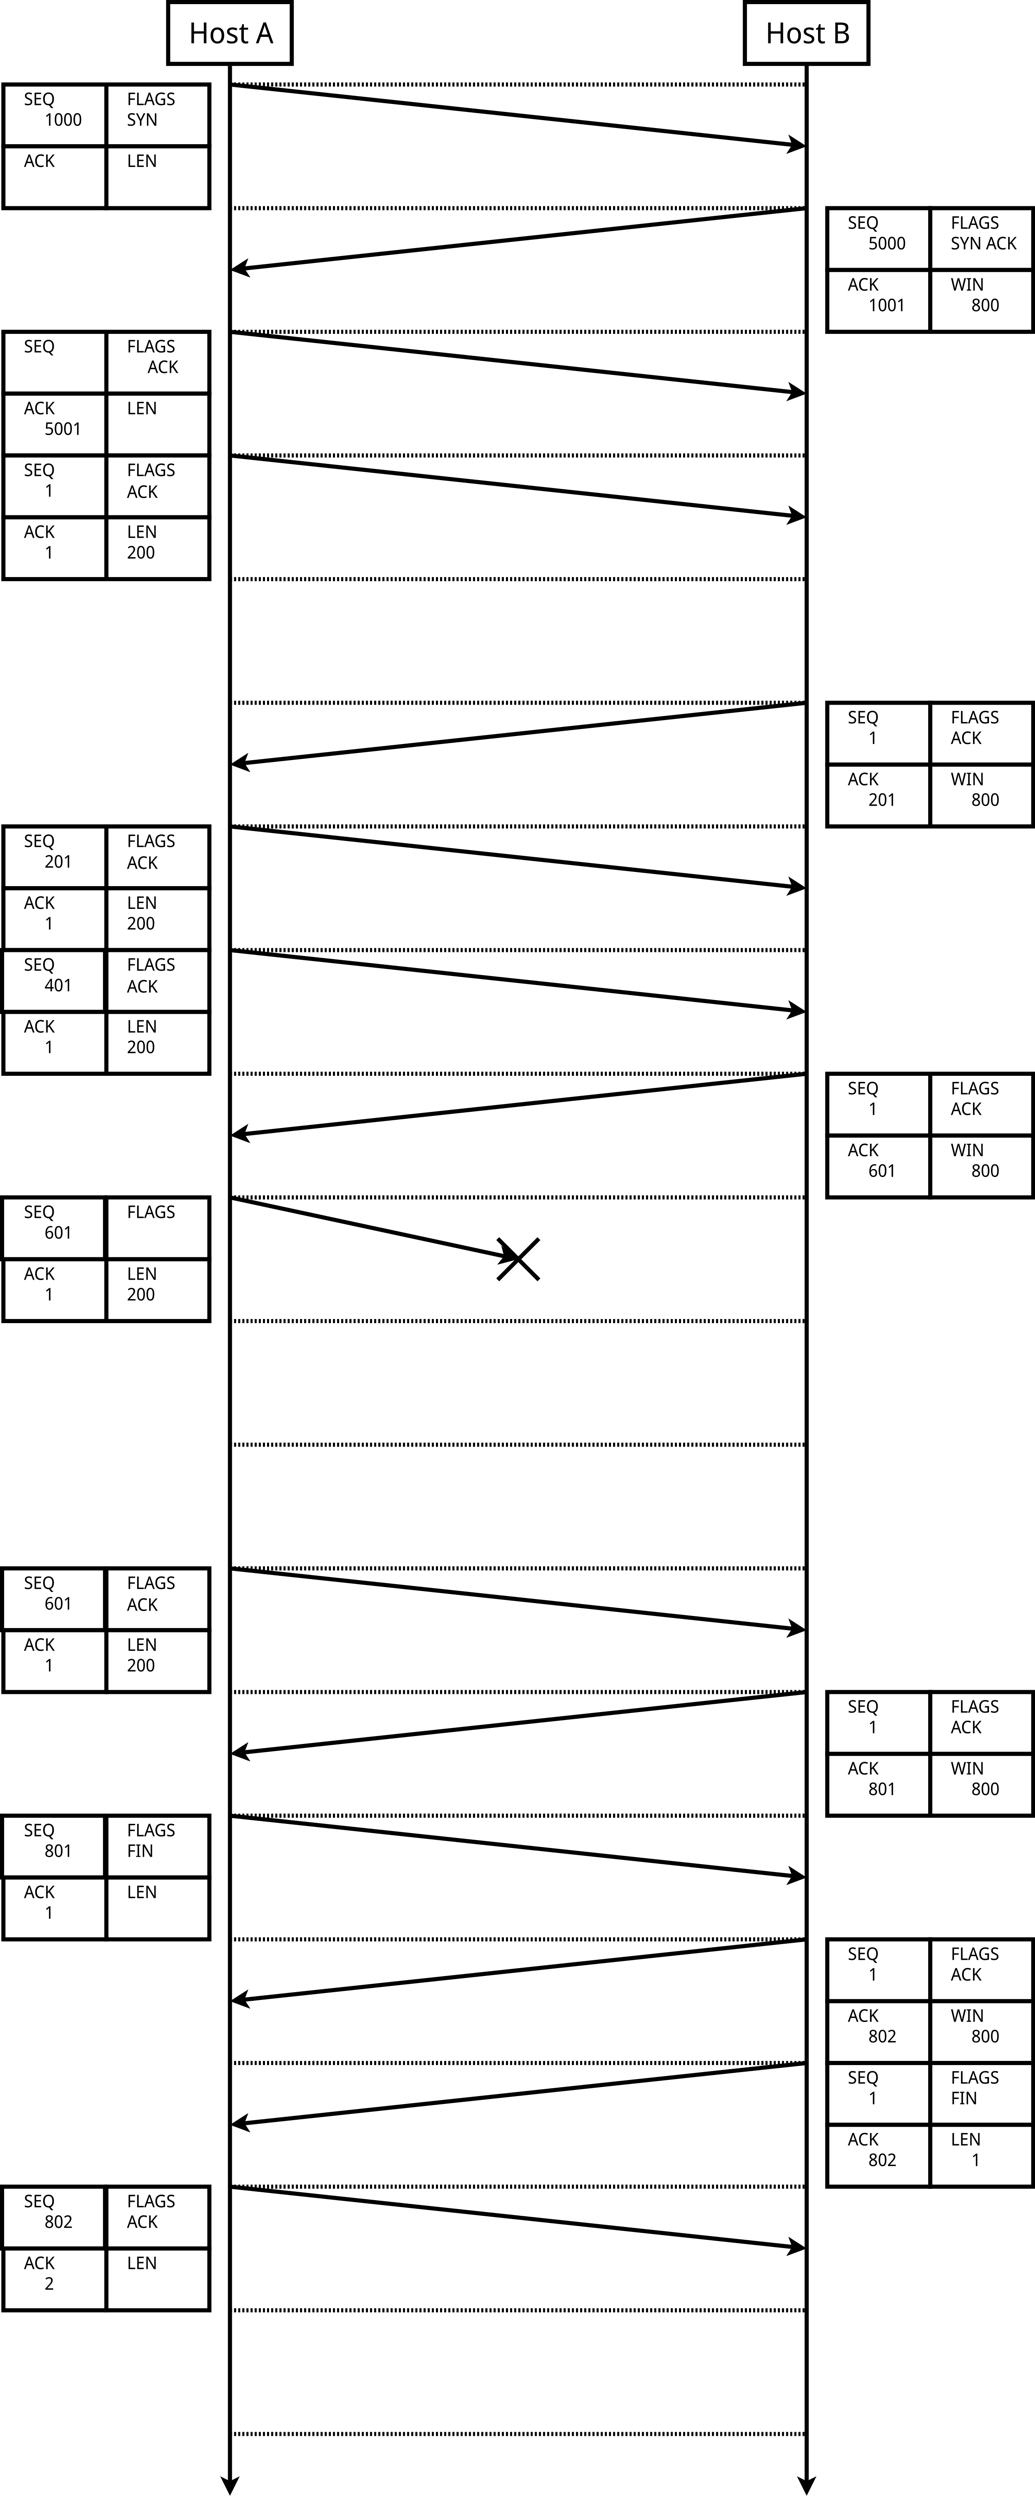 <?xml version="1.0" encoding="UTF-8"?>
<svg xmlns="http://www.w3.org/2000/svg" xmlns:xlink="http://www.w3.org/1999/xlink" width="1005pt" height="2426pt" viewBox="0 0 1005 2426" version="1.1">
<defs>
<g>
<symbol overflow="visible" id="glyph0-0">
<path style="stroke:none;" d="M 2.484 0 L 2.484 -20.141 L 13.375 -20.141 L 13.375 0 Z M 3.844 -1.438 L 12.016 -1.438 L 12.016 -18.703 L 3.844 -18.703 Z M 3.844 -1.438 "/>
</symbol>
<symbol overflow="visible" id="glyph0-1">
<path style="stroke:none;" d="M 17.125 0 L 14.625 0 L 14.625 -9.391 L 5.078 -9.391 L 5.078 0 L 2.562 0 L 2.562 -20.141 L 5.078 -20.141 L 5.078 -11.625 L 14.625 -11.625 L 14.625 -20.141 L 17.125 -20.141 Z M 17.125 0 "/>
</symbol>
<symbol overflow="visible" id="glyph0-2">
<path style="stroke:none;" d="M 14.672 -7.594 C 14.672 -5.094 14.066 -3.156 12.859 -1.781 C 11.66 -0.406 10.035 0.281 7.984 0.281 C 6.723 0.281 5.598 -0.02 4.609 -0.625 C 3.617 -1.238 2.844 -2.133 2.281 -3.312 C 1.719 -4.488 1.438 -5.914 1.438 -7.594 C 1.438 -10.094 2.031 -12.02 3.219 -13.375 C 4.406 -14.727 6.023 -15.406 8.078 -15.406 C 9.348 -15.406 10.484 -15.098 11.484 -14.484 C 12.484 -13.879 13.266 -13 13.828 -11.844 C 14.391 -10.688 14.672 -9.27 14.672 -7.594 Z M 3.984 -7.594 C 3.984 -5.801 4.305 -4.383 4.953 -3.344 C 5.598 -2.301 6.629 -1.781 8.047 -1.781 C 9.453 -1.781 10.484 -2.301 11.141 -3.344 C 11.805 -4.383 12.141 -5.801 12.141 -7.594 C 12.141 -9.375 11.805 -10.77 11.141 -11.781 C 10.484 -12.801 9.441 -13.312 8.016 -13.312 C 6.598 -13.312 5.57 -12.801 4.938 -11.781 C 4.301 -10.77 3.984 -9.375 3.984 -7.594 Z M 3.984 -7.594 "/>
</symbol>
<symbol overflow="visible" id="glyph0-3">
<path style="stroke:none;" d="M 11.562 -4.172 C 11.562 -2.703 11.051 -1.594 10.031 -0.844 C 9.02 -0.094 7.633 0.281 5.875 0.281 C 4.875 0.281 4.008 0.195 3.281 0.031 C 2.562 -0.133 1.926 -0.367 1.375 -0.672 L 1.375 -2.938 C 1.957 -2.633 2.656 -2.352 3.469 -2.094 C 4.281 -1.844 5.098 -1.719 5.922 -1.719 C 7.066 -1.719 7.898 -1.922 8.422 -2.328 C 8.941 -2.734 9.203 -3.273 9.203 -3.953 C 9.203 -4.328 9.102 -4.664 8.906 -4.969 C 8.707 -5.27 8.359 -5.57 7.859 -5.875 C 7.359 -6.176 6.641 -6.516 5.703 -6.891 C 4.797 -7.266 4.02 -7.641 3.375 -8.016 C 2.727 -8.391 2.227 -8.836 1.875 -9.359 C 1.531 -9.891 1.359 -10.57 1.359 -11.406 C 1.359 -12.676 1.848 -13.66 2.828 -14.359 C 3.805 -15.055 5.102 -15.406 6.719 -15.406 C 7.582 -15.406 8.391 -15.312 9.141 -15.125 C 9.891 -14.938 10.602 -14.691 11.281 -14.391 L 10.469 -12.422 C 9.863 -12.68 9.234 -12.906 8.578 -13.094 C 7.922 -13.281 7.254 -13.375 6.578 -13.375 C 5.648 -13.375 4.941 -13.207 4.453 -12.875 C 3.961 -12.551 3.719 -12.109 3.719 -11.547 C 3.719 -11.109 3.832 -10.742 4.062 -10.453 C 4.289 -10.16 4.66 -9.879 5.172 -9.609 C 5.691 -9.336 6.406 -9.02 7.312 -8.656 C 8.207 -8.301 8.969 -7.938 9.594 -7.562 C 10.227 -7.188 10.711 -6.727 11.047 -6.188 C 11.391 -5.656 11.562 -4.984 11.562 -4.172 Z M 11.562 -4.172 "/>
</symbol>
<symbol overflow="visible" id="glyph0-4">
<path style="stroke:none;" d="M 7.109 -1.75 C 7.461 -1.75 7.828 -1.773 8.203 -1.828 C 8.586 -1.891 8.898 -1.969 9.141 -2.062 L 9.141 -0.172 C 8.879 -0.035 8.508 0.07 8.031 0.156 C 7.551 0.238 7.094 0.281 6.656 0.281 C 5.906 0.281 5.207 0.145 4.562 -0.125 C 3.926 -0.395 3.414 -0.867 3.031 -1.547 C 2.645 -2.223 2.453 -3.176 2.453 -4.406 L 2.453 -13.203 L 0.453 -13.203 L 0.453 -14.391 L 2.516 -15.375 L 3.438 -18.594 L 4.906 -18.594 L 4.906 -15.125 L 9.031 -15.125 L 9.031 -13.203 L 4.906 -13.203 L 4.906 -4.453 C 4.906 -3.535 5.113 -2.852 5.531 -2.406 C 5.945 -1.969 6.473 -1.75 7.109 -1.75 Z M 7.109 -1.75 "/>
</symbol>
<symbol overflow="visible" id="glyph0-5">
<path style="stroke:none;" d=""/>
</symbol>
<symbol overflow="visible" id="glyph0-6">
<path style="stroke:none;" d="M 14.422 0 L 12.219 -6.234 L 4.734 -6.234 L 2.562 0 L 0 0 L 7.344 -20.234 L 9.703 -20.234 L 17.016 0 Z M 11.484 -8.5 L 9.391 -14.594 C 9.336 -14.738 9.254 -15.008 9.141 -15.406 C 9.023 -15.801 8.898 -16.207 8.766 -16.625 C 8.641 -17.051 8.551 -17.379 8.5 -17.609 C 8.363 -17.023 8.211 -16.453 8.047 -15.891 C 7.891 -15.336 7.754 -14.906 7.641 -14.594 L 5.562 -8.5 Z M 11.484 -8.5 "/>
</symbol>
<symbol overflow="visible" id="glyph0-7">
<path style="stroke:none;" d="M 2.562 -20.141 L 8.016 -20.141 C 10.379 -20.141 12.172 -19.766 13.391 -19.016 C 14.617 -18.266 15.234 -16.977 15.234 -15.156 C 15.234 -13.969 14.93 -12.984 14.328 -12.203 C 13.734 -11.422 12.852 -10.914 11.688 -10.688 L 11.688 -10.547 C 12.477 -10.398 13.188 -10.145 13.812 -9.781 C 14.445 -9.426 14.945 -8.922 15.312 -8.266 C 15.676 -7.609 15.859 -6.766 15.859 -5.734 C 15.859 -3.898 15.27 -2.484 14.094 -1.484 C 12.914 -0.492 11.301 0 9.25 0 L 2.562 0 Z M 5.078 -11.562 L 8.5 -11.562 C 10.07 -11.562 11.156 -11.836 11.75 -12.391 C 12.344 -12.953 12.641 -13.781 12.641 -14.875 C 12.641 -15.977 12.273 -16.77 11.547 -17.25 C 10.828 -17.727 9.688 -17.969 8.125 -17.969 L 5.078 -17.969 Z M 5.078 -9.453 L 5.078 -2.141 L 8.797 -2.141 C 10.441 -2.141 11.586 -2.488 12.234 -3.188 C 12.879 -3.883 13.203 -4.797 13.203 -5.922 C 13.203 -6.973 12.867 -7.82 12.203 -8.469 C 11.535 -9.125 10.348 -9.453 8.641 -9.453 Z M 5.078 -9.453 "/>
</symbol>
<symbol overflow="visible" id="glyph1-0">
<path style="stroke:none;" d="M 1.484 0 L 1.484 -12.094 L 8.031 -12.094 L 8.031 0 Z M 2.297 -0.859 L 7.219 -0.859 L 7.219 -11.234 L 2.297 -11.234 Z M 2.297 -0.859 "/>
</symbol>
<symbol overflow="visible" id="glyph1-1">
<path style="stroke:none;" d="M 8.016 -3.234 C 8.016 -2.16 7.645 -1.32 6.906 -0.719 C 6.176 -0.125 5.191 0.172 3.953 0.172 C 3.316 0.172 2.723 0.117 2.172 0.016 C 1.629 -0.086 1.176 -0.227 0.812 -0.406 L 0.812 -1.859 C 1.207 -1.68 1.688 -1.52 2.25 -1.375 C 2.82 -1.227 3.41 -1.156 4.016 -1.156 C 4.836 -1.156 5.457 -1.328 5.875 -1.672 C 6.289 -2.023 6.5 -2.5 6.5 -3.094 C 6.5 -3.488 6.414 -3.82 6.25 -4.094 C 6.094 -4.363 5.82 -4.613 5.438 -4.844 C 5.051 -5.07 4.523 -5.32 3.859 -5.594 C 2.922 -5.957 2.203 -6.41 1.703 -6.953 C 1.203 -7.504 0.953 -8.25 0.953 -9.188 C 0.953 -9.812 1.102 -10.352 1.406 -10.812 C 1.719 -11.281 2.145 -11.641 2.688 -11.891 C 3.238 -12.141 3.879 -12.266 4.609 -12.266 C 5.223 -12.266 5.789 -12.203 6.312 -12.078 C 6.832 -11.953 7.312 -11.785 7.75 -11.578 L 7.281 -10.281 C 6.875 -10.457 6.441 -10.609 5.984 -10.734 C 5.523 -10.859 5.055 -10.922 4.578 -10.922 C 3.867 -10.922 3.336 -10.758 2.984 -10.438 C 2.641 -10.113 2.469 -9.688 2.469 -9.156 C 2.469 -8.75 2.547 -8.41 2.703 -8.141 C 2.867 -7.867 3.129 -7.625 3.484 -7.406 C 3.848 -7.188 4.328 -6.957 4.922 -6.719 C 5.586 -6.457 6.148 -6.176 6.609 -5.875 C 7.066 -5.582 7.414 -5.227 7.656 -4.812 C 7.895 -4.395 8.016 -3.867 8.016 -3.234 Z M 8.016 -3.234 "/>
</symbol>
<symbol overflow="visible" id="glyph1-2">
<path style="stroke:none;" d="M 7.906 0 L 1.547 0 L 1.547 -12.094 L 7.906 -12.094 L 7.906 -10.75 L 3.047 -10.75 L 3.047 -6.984 L 7.625 -6.984 L 7.625 -5.656 L 3.047 -5.656 L 3.047 -1.344 L 7.906 -1.344 Z M 7.906 0 "/>
</symbol>
<symbol overflow="visible" id="glyph1-3">
<path style="stroke:none;" d="M 11.484 -6.062 C 11.484 -4.582 11.207 -3.32 10.656 -2.281 C 10.102 -1.238 9.289 -0.523 8.219 -0.141 L 10.938 2.875 L 8.812 2.875 L 6.609 0.156 C 6.547 0.156 6.477 0.156 6.406 0.156 C 6.344 0.164 6.285 0.172 6.234 0.172 C 5.047 0.172 4.062 -0.086 3.281 -0.609 C 2.5 -1.129 1.914 -1.859 1.531 -2.797 C 1.156 -3.734 0.969 -4.828 0.969 -6.078 C 0.969 -7.305 1.156 -8.383 1.531 -9.312 C 1.914 -10.25 2.5 -10.977 3.281 -11.5 C 4.07 -12.02 5.062 -12.281 6.25 -12.281 C 7.383 -12.281 8.344 -12.02 9.125 -11.5 C 9.906 -10.988 10.492 -10.266 10.891 -9.328 C 11.285 -8.398 11.484 -7.312 11.484 -6.062 Z M 2.562 -6.062 C 2.562 -4.539 2.859 -3.344 3.453 -2.469 C 4.047 -1.594 4.973 -1.156 6.234 -1.156 C 7.492 -1.156 8.414 -1.594 9 -2.469 C 9.594 -3.344 9.891 -4.539 9.891 -6.062 C 9.891 -7.582 9.598 -8.773 9.016 -9.641 C 8.43 -10.504 7.508 -10.938 6.25 -10.938 C 4.977 -10.938 4.047 -10.504 3.453 -9.641 C 2.859 -8.773 2.562 -7.582 2.562 -6.062 Z M 2.562 -6.062 "/>
</symbol>
<symbol overflow="visible" id="glyph1-4">
<path style="stroke:none;" d="M 3.047 0 L 1.547 0 L 1.547 -12.094 L 7.906 -12.094 L 7.906 -10.75 L 3.047 -10.75 L 3.047 -6.469 L 7.609 -6.469 L 7.609 -5.125 L 3.047 -5.125 Z M 3.047 0 "/>
</symbol>
<symbol overflow="visible" id="glyph1-5">
<path style="stroke:none;" d="M 1.547 0 L 1.547 -12.094 L 3.047 -12.094 L 3.047 -1.359 L 8 -1.359 L 8 0 Z M 1.547 0 "/>
</symbol>
<symbol overflow="visible" id="glyph1-6">
<path style="stroke:none;" d="M 8.656 0 L 7.328 -3.75 L 2.844 -3.75 L 1.547 0 L 0 0 L 4.406 -12.141 L 5.828 -12.141 L 10.219 0 Z M 6.891 -5.094 L 5.641 -8.75 C 5.609 -8.844 5.555 -9.008 5.484 -9.25 C 5.422 -9.488 5.348 -9.734 5.266 -9.984 C 5.191 -10.234 5.133 -10.426 5.094 -10.562 C 5.02 -10.219 4.93 -9.879 4.828 -9.547 C 4.734 -9.211 4.656 -8.945 4.594 -8.75 L 3.344 -5.094 Z M 6.891 -5.094 "/>
</symbol>
<symbol overflow="visible" id="glyph1-7">
<path style="stroke:none;" d="M 6.422 -6.391 L 10.406 -6.391 L 10.406 -0.453 C 9.789 -0.242 9.164 -0.086 8.531 0.016 C 7.906 0.117 7.195 0.172 6.406 0.172 C 5.227 0.172 4.234 -0.078 3.422 -0.578 C 2.617 -1.086 2.008 -1.805 1.594 -2.734 C 1.176 -3.66 0.969 -4.766 0.969 -6.047 C 0.969 -7.297 1.195 -8.383 1.656 -9.312 C 2.125 -10.25 2.797 -10.973 3.672 -11.484 C 4.555 -12.004 5.617 -12.266 6.859 -12.266 C 7.492 -12.266 8.094 -12.203 8.656 -12.078 C 9.227 -11.953 9.758 -11.773 10.25 -11.547 L 9.688 -10.234 C 9.289 -10.41 8.844 -10.566 8.344 -10.703 C 7.844 -10.848 7.328 -10.922 6.797 -10.922 C 5.453 -10.922 4.406 -10.484 3.656 -9.609 C 2.914 -8.734 2.547 -7.547 2.547 -6.047 C 2.547 -5.086 2.688 -4.238 2.969 -3.5 C 3.25 -2.758 3.695 -2.18 4.312 -1.766 C 4.926 -1.359 5.727 -1.156 6.719 -1.156 C 7.207 -1.156 7.617 -1.18 7.953 -1.234 C 8.297 -1.297 8.609 -1.363 8.891 -1.438 L 8.891 -5.031 L 6.422 -5.031 Z M 6.422 -6.391 "/>
</symbol>
<symbol overflow="visible" id="glyph1-8">
<path style="stroke:none;" d="M 6.406 -10.922 C 5.207 -10.922 4.266 -10.484 3.578 -9.609 C 2.898 -8.742 2.562 -7.555 2.562 -6.047 C 2.562 -4.547 2.879 -3.359 3.516 -2.484 C 4.148 -1.609 5.109 -1.172 6.391 -1.172 C 6.867 -1.172 7.332 -1.211 7.781 -1.297 C 8.238 -1.391 8.688 -1.504 9.125 -1.641 L 9.125 -0.328 C 8.695 -0.148 8.254 -0.023 7.797 0.047 C 7.336 0.129 6.801 0.172 6.188 0.172 C 5.02 0.172 4.047 -0.082 3.266 -0.594 C 2.492 -1.102 1.914 -1.828 1.531 -2.766 C 1.156 -3.703 0.969 -4.801 0.969 -6.062 C 0.969 -7.281 1.176 -8.352 1.594 -9.281 C 2.008 -10.219 2.625 -10.945 3.438 -11.469 C 4.25 -12 5.242 -12.266 6.422 -12.266 C 7.609 -12.266 8.656 -12.023 9.562 -11.547 L 8.984 -10.266 C 8.617 -10.43 8.219 -10.582 7.781 -10.719 C 7.352 -10.852 6.895 -10.922 6.406 -10.922 Z M 6.406 -10.922 "/>
</symbol>
<symbol overflow="visible" id="glyph1-9">
<path style="stroke:none;" d="M 9.906 0 L 8.141 0 L 4.203 -5.781 L 3.047 -4.688 L 3.047 0 L 1.547 0 L 1.547 -12.094 L 3.047 -12.094 L 3.047 -6.125 C 3.348 -6.508 3.656 -6.895 3.969 -7.281 C 4.289 -7.664 4.609 -8.051 4.922 -8.438 L 8 -12.094 L 9.75 -12.094 L 5.281 -6.828 Z M 9.906 0 "/>
</symbol>
<symbol overflow="visible" id="glyph1-10">
<path style="stroke:none;" d="M 14.656 -12.094 L 11.641 0 L 10.094 0 L 7.938 -7.922 C 7.852 -8.242 7.766 -8.57 7.672 -8.906 C 7.586 -9.238 7.52 -9.531 7.469 -9.781 C 7.414 -10.031 7.383 -10.207 7.375 -10.312 C 7.344 -10.164 7.273 -9.852 7.172 -9.375 C 7.078 -8.895 6.961 -8.395 6.828 -7.875 L 4.719 0 L 3.172 0 L 0.172 -12.094 L 1.75 -12.094 L 3.484 -4.703 C 3.598 -4.18 3.695 -3.676 3.781 -3.188 C 3.875 -2.707 3.953 -2.254 4.016 -1.828 C 4.066 -2.266 4.145 -2.742 4.25 -3.266 C 4.363 -3.785 4.488 -4.297 4.625 -4.797 L 6.594 -12.094 L 8.141 -12.094 L 10.203 -4.75 C 10.348 -4.227 10.469 -3.707 10.562 -3.188 C 10.664 -2.664 10.75 -2.211 10.812 -1.828 C 10.852 -2.242 10.922 -2.695 11.016 -3.188 C 11.117 -3.676 11.234 -4.188 11.359 -4.719 L 13.094 -12.094 Z M 14.656 -12.094 "/>
</symbol>
<symbol overflow="visible" id="glyph1-11">
<path style="stroke:none;" d="M 4.812 0 L 0.625 0 L 0.625 -0.875 L 1.969 -1.203 L 1.969 -10.875 L 0.625 -11.219 L 0.625 -12.094 L 4.812 -12.094 L 4.812 -11.219 L 3.469 -10.875 L 3.469 -1.203 L 4.812 -0.875 Z M 4.812 0 "/>
</symbol>
<symbol overflow="visible" id="glyph1-12">
<path style="stroke:none;" d="M 10.641 0 L 8.859 0 L 2.859 -10.047 L 2.797 -10.047 C 2.816 -9.648 2.844 -9.156 2.875 -8.562 C 2.914 -7.977 2.938 -7.379 2.938 -6.766 L 2.938 0 L 1.547 0 L 1.547 -12.094 L 3.297 -12.094 L 9.281 -2.078 L 9.344 -2.078 C 9.332 -2.266 9.316 -2.535 9.297 -2.891 C 9.285 -3.254 9.27 -3.645 9.25 -4.062 C 9.238 -4.488 9.234 -4.891 9.234 -5.266 L 9.234 -12.094 L 10.641 -12.094 Z M 10.641 0 "/>
</symbol>
<symbol overflow="visible" id="glyph1-13">
<path style="stroke:none;" d="M 4.547 -12.266 C 5.535 -12.266 6.348 -12.016 6.984 -11.516 C 7.629 -11.016 7.953 -10.297 7.953 -9.359 C 7.953 -8.629 7.738 -8.031 7.312 -7.562 C 6.895 -7.102 6.395 -6.719 5.812 -6.406 C 6.27 -6.156 6.691 -5.883 7.078 -5.594 C 7.461 -5.301 7.766 -4.957 7.984 -4.562 C 8.211 -4.164 8.328 -3.691 8.328 -3.141 C 8.328 -2.117 7.984 -1.312 7.297 -0.719 C 6.617 -0.125 5.719 0.172 4.594 0.172 C 3.363 0.172 2.414 -0.113 1.75 -0.688 C 1.094 -1.258 0.766 -2.055 0.766 -3.078 C 0.766 -3.617 0.867 -4.094 1.078 -4.5 C 1.297 -4.914 1.582 -5.27 1.938 -5.562 C 2.289 -5.863 2.676 -6.113 3.094 -6.312 C 2.539 -6.656 2.078 -7.066 1.703 -7.547 C 1.328 -8.023 1.141 -8.641 1.141 -9.391 C 1.141 -9.992 1.285 -10.508 1.578 -10.938 C 1.879 -11.363 2.285 -11.691 2.797 -11.922 C 3.305 -12.148 3.891 -12.266 4.547 -12.266 Z M 4.516 -11.062 C 3.941 -11.062 3.473 -10.91 3.109 -10.609 C 2.742 -10.305 2.562 -9.875 2.562 -9.312 C 2.562 -8.895 2.648 -8.547 2.828 -8.266 C 3.016 -7.984 3.258 -7.742 3.562 -7.547 C 3.875 -7.348 4.219 -7.16 4.594 -6.984 C 5.133 -7.223 5.586 -7.52 5.953 -7.875 C 6.316 -8.227 6.5 -8.707 6.5 -9.312 C 6.5 -9.875 6.316 -10.305 5.953 -10.609 C 5.598 -10.91 5.117 -11.062 4.516 -11.062 Z M 2.203 -3.062 C 2.203 -2.477 2.395 -1.988 2.781 -1.594 C 3.164 -1.207 3.758 -1.016 4.562 -1.016 C 5.312 -1.016 5.883 -1.207 6.281 -1.594 C 6.688 -1.988 6.891 -2.492 6.891 -3.109 C 6.891 -3.703 6.672 -4.191 6.234 -4.578 C 5.805 -4.973 5.25 -5.316 4.562 -5.609 L 4.312 -5.703 C 3.625 -5.379 3.098 -5.016 2.734 -4.609 C 2.379 -4.203 2.203 -3.688 2.203 -3.062 Z M 2.203 -3.062 "/>
</symbol>
<symbol overflow="visible" id="glyph1-14">
<path style="stroke:none;" d="M 8.328 -6.062 C 8.328 -4.75 8.203 -3.629 7.953 -2.703 C 7.703 -1.785 7.297 -1.078 6.734 -0.578 C 6.172 -0.078 5.441 0.172 4.547 0.172 C 3.254 0.172 2.301 -0.379 1.688 -1.484 C 1.07 -2.586 0.766 -4.113 0.766 -6.062 C 0.766 -7.375 0.883 -8.492 1.125 -9.422 C 1.375 -10.348 1.773 -11.055 2.328 -11.547 C 2.891 -12.035 3.629 -12.281 4.547 -12.281 C 5.816 -12.281 6.766 -11.734 7.391 -10.641 C 8.016 -9.555 8.328 -8.031 8.328 -6.062 Z M 2.234 -6.062 C 2.234 -4.406 2.406 -3.16 2.75 -2.328 C 3.102 -1.504 3.703 -1.094 4.547 -1.094 C 5.379 -1.094 5.969 -1.504 6.312 -2.328 C 6.664 -3.148 6.844 -4.395 6.844 -6.062 C 6.844 -7.707 6.664 -8.941 6.312 -9.766 C 5.969 -10.598 5.379 -11.016 4.547 -11.016 C 3.703 -11.016 3.102 -10.598 2.75 -9.766 C 2.406 -8.941 2.234 -7.707 2.234 -6.062 Z M 2.234 -6.062 "/>
</symbol>
<symbol overflow="visible" id="glyph1-15">
<path style="stroke:none;" d="M 4.547 -6.141 L 7.453 -12.094 L 9.078 -12.094 L 5.297 -4.688 L 5.297 0 L 3.797 0 L 3.797 -4.625 L 0 -12.094 L 1.641 -12.094 Z M 4.547 -6.141 "/>
</symbol>
<symbol overflow="visible" id="glyph1-16">
<path style="stroke:none;" d=""/>
</symbol>
<symbol overflow="visible" id="glyph1-17">
<path style="stroke:none;" d="M 4.406 -7.422 C 5.551 -7.422 6.473 -7.109 7.172 -6.484 C 7.867 -5.867 8.219 -4.992 8.219 -3.859 C 8.219 -2.609 7.844 -1.625 7.094 -0.906 C 6.344 -0.188 5.285 0.172 3.922 0.172 C 3.336 0.172 2.789 0.113 2.281 0 C 1.781 -0.113 1.348 -0.273 0.984 -0.484 L 0.984 -1.891 C 1.367 -1.648 1.832 -1.457 2.375 -1.312 C 2.926 -1.164 3.453 -1.094 3.953 -1.094 C 4.773 -1.094 5.438 -1.305 5.938 -1.734 C 6.445 -2.16 6.703 -2.816 6.703 -3.703 C 6.703 -4.492 6.477 -5.102 6.031 -5.531 C 5.582 -5.957 4.867 -6.172 3.891 -6.172 C 3.586 -6.172 3.242 -6.141 2.859 -6.078 C 2.484 -6.023 2.188 -5.969 1.969 -5.906 L 1.25 -6.391 L 1.672 -12.094 L 7.422 -12.094 L 7.422 -10.734 L 2.953 -10.734 L 2.672 -7.234 C 2.859 -7.266 3.098 -7.301 3.391 -7.344 C 3.691 -7.395 4.031 -7.422 4.406 -7.422 Z M 4.406 -7.422 "/>
</symbol>
<symbol overflow="visible" id="glyph1-18">
<path style="stroke:none;" d="M 5.703 0 L 4.266 0 L 4.266 -8.453 C 4.266 -8.941 4.27 -9.332 4.281 -9.625 C 4.289 -9.914 4.312 -10.219 4.344 -10.531 C 4.176 -10.352 4.02 -10.195 3.875 -10.062 C 3.727 -9.938 3.555 -9.785 3.359 -9.609 L 2.156 -8.547 L 1.375 -9.547 L 4.484 -12.094 L 5.703 -12.094 Z M 5.703 0 "/>
</symbol>
<symbol overflow="visible" id="glyph1-19">
<path style="stroke:none;" d="M 8.312 0 L 0.766 0 L 0.766 -1.234 L 3.719 -4.438 C 4.289 -5.051 4.77 -5.594 5.156 -6.062 C 5.539 -6.539 5.832 -7.004 6.031 -7.453 C 6.238 -7.898 6.344 -8.398 6.344 -8.953 C 6.344 -9.617 6.16 -10.125 5.797 -10.469 C 5.441 -10.82 4.973 -11 4.391 -11 C 3.848 -11 3.367 -10.895 2.953 -10.688 C 2.535 -10.477 2.109 -10.195 1.672 -9.844 L 0.875 -10.844 C 1.332 -11.238 1.848 -11.57 2.422 -11.844 C 2.992 -12.125 3.656 -12.266 4.406 -12.266 C 5.469 -12.266 6.305 -11.973 6.922 -11.391 C 7.547 -10.816 7.859 -10.035 7.859 -9.047 C 7.859 -8.41 7.734 -7.816 7.484 -7.266 C 7.234 -6.723 6.891 -6.176 6.453 -5.625 C 6.016 -5.082 5.504 -4.504 4.922 -3.891 L 2.609 -1.422 L 2.625 -1.359 L 8.312 -1.359 Z M 8.312 0 "/>
</symbol>
<symbol overflow="visible" id="glyph1-20">
<path style="stroke:none;" d="M 8.797 -2.75 L 7.141 -2.75 L 7.141 0 L 5.719 0 L 5.719 -2.75 L 0.328 -2.75 L 0.328 -4.016 L 5.641 -12.156 L 7.141 -12.156 L 7.141 -4.078 L 8.797 -4.078 Z M 5.719 -4.078 L 5.719 -7.891 C 5.719 -8.484 5.727 -8.984 5.75 -9.391 C 5.781 -9.805 5.801 -10.195 5.812 -10.562 L 5.734 -10.562 C 5.648 -10.352 5.547 -10.125 5.422 -9.875 C 5.297 -9.625 5.176 -9.414 5.062 -9.25 L 1.75 -4.078 Z M 5.719 -4.078 "/>
</symbol>
<symbol overflow="visible" id="glyph1-21">
<path style="stroke:none;" d="M 0.844 -5.172 C 0.844 -6.035 0.914 -6.891 1.062 -7.734 C 1.207 -8.578 1.469 -9.336 1.844 -10.016 C 2.227 -10.703 2.758 -11.25 3.438 -11.656 C 4.125 -12.062 5.008 -12.266 6.094 -12.266 C 6.32 -12.266 6.566 -12.25 6.828 -12.219 C 7.098 -12.195 7.32 -12.16 7.5 -12.109 L 7.5 -10.844 C 7.312 -10.906 7.094 -10.953 6.844 -10.984 C 6.602 -11.023 6.363 -11.047 6.125 -11.047 C 5.395 -11.047 4.789 -10.914 4.312 -10.656 C 3.832 -10.395 3.453 -10.035 3.172 -9.578 C 2.891 -9.129 2.68 -8.609 2.547 -8.016 C 2.422 -7.43 2.336 -6.805 2.297 -6.141 L 2.406 -6.141 C 2.645 -6.535 2.977 -6.875 3.406 -7.156 C 3.832 -7.438 4.391 -7.578 5.078 -7.578 C 6.078 -7.578 6.875 -7.254 7.469 -6.609 C 8.062 -5.973 8.359 -5.066 8.359 -3.891 C 8.359 -2.629 8.031 -1.633 7.375 -0.906 C 6.727 -0.188 5.852 0.172 4.75 0.172 C 4.02 0.172 3.359 -0.02 2.766 -0.406 C 2.172 -0.789 1.703 -1.379 1.359 -2.172 C 1.016 -2.961 0.844 -3.961 0.844 -5.172 Z M 4.719 -1.078 C 5.375 -1.078 5.898 -1.305 6.297 -1.766 C 6.703 -2.223 6.906 -2.93 6.906 -3.891 C 6.906 -4.66 6.727 -5.27 6.375 -5.719 C 6.02 -6.176 5.484 -6.406 4.766 -6.406 C 4.273 -6.406 3.848 -6.289 3.484 -6.062 C 3.129 -5.844 2.848 -5.562 2.641 -5.219 C 2.441 -4.875 2.344 -4.531 2.344 -4.188 C 2.344 -3.695 2.43 -3.211 2.609 -2.734 C 2.785 -2.254 3.047 -1.859 3.391 -1.547 C 3.742 -1.234 4.188 -1.078 4.719 -1.078 Z M 4.719 -1.078 "/>
</symbol>
<symbol overflow="visible" id="glyph2-0">
<path style="stroke:none;" d="M 1.125 0 L 1.125 -9.141 L 6.062 -9.141 L 6.062 0 Z M 1.734 -0.656 L 5.453 -0.656 L 5.453 -8.484 L 1.734 -8.484 Z M 1.734 -0.656 "/>
</symbol>
<symbol overflow="visible" id="glyph2-1">
<path style="stroke:none;" d="M 2.125 0 L 1.016 0 L 1.016 -9.719 L 2.125 -9.719 Z M 2.125 0 "/>
</symbol>
</g>
</defs>
<g id="surface26809">
<rect x="0" y="0" width="1005" height="2426" style="fill:rgb(100%,100%,100%);fill-opacity:1;stroke:none;"/>
<path style="fill:none;stroke-width:0.2;stroke-linecap:butt;stroke-linejoin:miter;stroke:rgb(0%,0%,0%);stroke-opacity:1;stroke-miterlimit:10;" d="M 9 2.099 L 9 119.401 " transform="matrix(20,0,0,20,43.297,22)"/>
<path style="fill-rule:evenodd;fill:rgb(0%,0%,0%);fill-opacity:1;stroke-width:0.2;stroke-linecap:butt;stroke-linejoin:miter;stroke:rgb(0%,0%,0%);stroke-opacity:1;stroke-miterlimit:10;" d="M 9 119.776 L 8.75 119.276 L 9 119.401 L 9.25 119.276 Z M 9 119.776 " transform="matrix(20,0,0,20,43.297,22)"/>
<path style="fill-rule:evenodd;fill:rgb(100%,100%,100%);fill-opacity:1;stroke-width:0.2;stroke-linecap:butt;stroke-linejoin:miter;stroke:rgb(0%,0%,0%);stroke-opacity:1;stroke-miterlimit:10;" d="M 6 -1 L 12 -1 L 12 2 L 6 2 Z M 6 -1 " transform="matrix(20,0,0,20,43.297,22)"/>
<g style="fill:rgb(0%,0%,0%);fill-opacity:1;">
  <use xlink:href="#glyph0-1" x="183.297" y="42.004"/>
  <use xlink:href="#glyph0-2" x="203.024" y="42.004"/>
  <use xlink:href="#glyph0-3" x="219.11" y="42.004"/>
  <use xlink:href="#glyph0-4" x="231.866" y="42.004"/>
  <use xlink:href="#glyph0-5" x="241.603" y="42.004"/>
  <use xlink:href="#glyph0-6" x="248.489" y="42.004"/>
</g>
<path style="fill-rule:evenodd;fill:rgb(100%,100%,100%);fill-opacity:1;stroke-width:0.2;stroke-linecap:butt;stroke-linejoin:miter;stroke:rgb(0%,0%,0%);stroke-opacity:1;stroke-miterlimit:10;" d="M 34 -1 L 40 -1 L 40 2 L 34 2 Z M 34 -1 " transform="matrix(20,0,0,20,43.297,22)"/>
<g style="fill:rgb(0%,0%,0%);fill-opacity:1;">
  <use xlink:href="#glyph0-1" x="743.297" y="42.004"/>
  <use xlink:href="#glyph0-2" x="763.024" y="42.004"/>
  <use xlink:href="#glyph0-3" x="779.11" y="42.004"/>
  <use xlink:href="#glyph0-4" x="791.866" y="42.004"/>
  <use xlink:href="#glyph0-5" x="801.603" y="42.004"/>
  <use xlink:href="#glyph0-7" x="808.489" y="42.004"/>
</g>
<path style="fill:none;stroke-width:0.2;stroke-linecap:butt;stroke-linejoin:miter;stroke:rgb(0%,0%,0%);stroke-opacity:1;stroke-miterlimit:10;" d="M 37 2 L 37 119.401 " transform="matrix(20,0,0,20,43.297,22)"/>
<path style="fill-rule:evenodd;fill:rgb(0%,0%,0%);fill-opacity:1;stroke-width:0.2;stroke-linecap:butt;stroke-linejoin:miter;stroke:rgb(0%,0%,0%);stroke-opacity:1;stroke-miterlimit:10;" d="M 37 119.776 L 36.75 119.276 L 37 119.401 L 37.25 119.276 Z M 37 119.776 " transform="matrix(20,0,0,20,43.297,22)"/>
<path style="fill:none;stroke-width:0.2;stroke-linecap:butt;stroke-linejoin:miter;stroke:rgb(0%,0%,0%);stroke-opacity:1;stroke-dasharray:0.1,0.1;stroke-miterlimit:10;" d="M 9 3 L 37 3 " transform="matrix(20,0,0,20,43.297,22)"/>
<path style="fill:none;stroke-width:0.2;stroke-linecap:butt;stroke-linejoin:miter;stroke:rgb(0%,0%,0%);stroke-opacity:1;stroke-dasharray:0.1,0.1;stroke-miterlimit:10;" d="M 9 9 L 37 9 " transform="matrix(20,0,0,20,43.297,22)"/>
<path style="fill:none;stroke-width:0.2;stroke-linecap:butt;stroke-linejoin:miter;stroke:rgb(0%,0%,0%);stroke-opacity:1;stroke-dasharray:0.1,0.1;stroke-miterlimit:10;" d="M 9 15 L 37 15 " transform="matrix(20,0,0,20,43.297,22)"/>
<path style="fill:none;stroke-width:0.2;stroke-linecap:butt;stroke-linejoin:miter;stroke:rgb(0%,0%,0%);stroke-opacity:1;stroke-dasharray:0.1,0.1;stroke-miterlimit:10;" d="M 9 21 L 37 21 " transform="matrix(20,0,0,20,43.297,22)"/>
<path style="fill:none;stroke-width:0.2;stroke-linecap:butt;stroke-linejoin:miter;stroke:rgb(0%,0%,0%);stroke-opacity:1;stroke-dasharray:0.1,0.1;stroke-miterlimit:10;" d="M 9 27 L 37 27 " transform="matrix(20,0,0,20,43.297,22)"/>
<path style="fill:none;stroke-width:0.2;stroke-linecap:butt;stroke-linejoin:miter;stroke:rgb(0%,0%,0%);stroke-opacity:1;stroke-dasharray:0.1,0.1;stroke-miterlimit:10;" d="M 9 33 L 37 33 " transform="matrix(20,0,0,20,43.297,22)"/>
<path style="fill:none;stroke-width:0.2;stroke-linecap:butt;stroke-linejoin:miter;stroke:rgb(0%,0%,0%);stroke-opacity:1;stroke-dasharray:0.1,0.1;stroke-miterlimit:10;" d="M 9 39 L 37 39 " transform="matrix(20,0,0,20,43.297,22)"/>
<path style="fill:none;stroke-width:0.2;stroke-linecap:butt;stroke-linejoin:miter;stroke:rgb(0%,0%,0%);stroke-opacity:1;stroke-dasharray:0.1,0.1;stroke-miterlimit:10;" d="M 9 45 L 37 45 " transform="matrix(20,0,0,20,43.297,22)"/>
<path style="fill:none;stroke-width:0.2;stroke-linecap:butt;stroke-linejoin:miter;stroke:rgb(0%,0%,0%);stroke-opacity:1;stroke-dasharray:0.1,0.1;stroke-miterlimit:10;" d="M 9 51 L 37 51 " transform="matrix(20,0,0,20,43.297,22)"/>
<path style="fill:none;stroke-width:0.2;stroke-linecap:butt;stroke-linejoin:miter;stroke:rgb(0%,0%,0%);stroke-opacity:1;stroke-dasharray:0.1,0.1;stroke-miterlimit:10;" d="M 9 57 L 37 57 " transform="matrix(20,0,0,20,43.297,22)"/>
<path style="fill:none;stroke-width:0.2;stroke-linecap:butt;stroke-linejoin:miter;stroke:rgb(0%,0%,0%);stroke-opacity:1;stroke-miterlimit:10;" d="M 9 3 L 36.405 5.936 " transform="matrix(20,0,0,20,43.297,22)"/>
<path style="fill-rule:evenodd;fill:rgb(0%,0%,0%);fill-opacity:1;stroke-width:0.2;stroke-linecap:butt;stroke-linejoin:miter;stroke:rgb(0%,0%,0%);stroke-opacity:1;stroke-miterlimit:10;" d="M 36.778 5.976 L 36.254 6.171 L 36.405 5.936 L 36.307 5.674 Z M 36.778 5.976 " transform="matrix(20,0,0,20,43.297,22)"/>
<path style="fill:none;stroke-width:0.2;stroke-linecap:butt;stroke-linejoin:miter;stroke:rgb(0%,0%,0%);stroke-opacity:1;stroke-miterlimit:10;" d="M 37 9 L 9.595 11.936 " transform="matrix(20,0,0,20,43.297,22)"/>
<path style="fill-rule:evenodd;fill:rgb(0%,0%,0%);fill-opacity:1;stroke-width:0.2;stroke-linecap:butt;stroke-linejoin:miter;stroke:rgb(0%,0%,0%);stroke-opacity:1;stroke-miterlimit:10;" d="M 9.222 11.976 L 9.693 11.674 L 9.595 11.936 L 9.746 12.171 Z M 9.222 11.976 " transform="matrix(20,0,0,20,43.297,22)"/>
<path style="fill-rule:evenodd;fill:rgb(100%,100%,100%);fill-opacity:1;stroke-width:0.2;stroke-linecap:butt;stroke-linejoin:miter;stroke:rgb(0%,0%,0%);stroke-opacity:1;stroke-miterlimit:10;" d="M 38 9 L 43 9 L 43 12 L 38 12 Z M 38 9 " transform="matrix(20,0,0,20,43.297,22)"/>
<path style="fill-rule:evenodd;fill:rgb(100%,100%,100%);fill-opacity:1;stroke-width:0.2;stroke-linecap:butt;stroke-linejoin:miter;stroke:rgb(0%,0%,0%);stroke-opacity:1;stroke-miterlimit:10;" d="M 43 9 L 48 9 L 48 12 L 43 12 Z M 43 9 " transform="matrix(20,0,0,20,43.297,22)"/>
<path style="fill-rule:evenodd;fill:rgb(100%,100%,100%);fill-opacity:1;stroke-width:0.2;stroke-linecap:butt;stroke-linejoin:miter;stroke:rgb(0%,0%,0%);stroke-opacity:1;stroke-miterlimit:10;" d="M 38 12 L 43 12 L 43 15 L 38 15 Z M 38 12 " transform="matrix(20,0,0,20,43.297,22)"/>
<path style="fill-rule:evenodd;fill:rgb(100%,100%,100%);fill-opacity:1;stroke-width:0.2;stroke-linecap:butt;stroke-linejoin:miter;stroke:rgb(0%,0%,0%);stroke-opacity:1;stroke-miterlimit:10;" d="M 43 12 L 48 12 L 48 15 L 43 15 Z M 43 12 " transform="matrix(20,0,0,20,43.297,22)"/>
<g style="fill:rgb(0%,0%,0%);fill-opacity:1;">
  <use xlink:href="#glyph1-1" x="823.297" y="222.019"/>
  <use xlink:href="#glyph1-2" x="832.051" y="222.019"/>
  <use xlink:href="#glyph1-3" x="840.908" y="222.019"/>
</g>
<g style="fill:rgb(0%,0%,0%);fill-opacity:1;">
  <use xlink:href="#glyph1-4" x="923.297" y="222.019"/>
  <use xlink:href="#glyph1-5" x="931.611" y="222.019"/>
  <use xlink:href="#glyph1-6" x="940.01" y="222.019"/>
  <use xlink:href="#glyph1-7" x="949.916" y="222.019"/>
  <use xlink:href="#glyph1-1" x="961.499" y="222.019"/>
</g>
<g style="fill:rgb(0%,0%,0%);fill-opacity:1;">
  <use xlink:href="#glyph1-6" x="823.297" y="282.019"/>
  <use xlink:href="#glyph1-8" x="833.203" y="282.019"/>
  <use xlink:href="#glyph1-9" x="843.262" y="282.019"/>
</g>
<g style="fill:rgb(0%,0%,0%);fill-opacity:1;">
  <use xlink:href="#glyph1-10" x="923.297" y="282.019"/>
  <use xlink:href="#glyph1-11" x="938.131" y="282.019"/>
  <use xlink:href="#glyph1-12" x="943.583" y="282.019"/>
</g>
<g style="fill:rgb(0%,0%,0%);fill-opacity:1;">
  <use xlink:href="#glyph1-13" x="943.297" y="302.019"/>
  <use xlink:href="#glyph1-14" x="952.39" y="302.019"/>
  <use xlink:href="#glyph1-14" x="961.484" y="302.019"/>
</g>
<g style="fill:rgb(0%,0%,0%);fill-opacity:1;">
  <use xlink:href="#glyph1-1" x="923.297" y="242.019"/>
  <use xlink:href="#glyph1-15" x="932.051" y="242.019"/>
  <use xlink:href="#glyph1-12" x="941.128" y="242.019"/>
  <use xlink:href="#glyph1-16" x="953.303" y="242.019"/>
  <use xlink:href="#glyph1-6" x="957.435" y="242.019"/>
  <use xlink:href="#glyph1-8" x="967.341" y="242.019"/>
  <use xlink:href="#glyph1-9" x="977.4" y="242.019"/>
</g>
<g style="fill:rgb(0%,0%,0%);fill-opacity:1;">
  <use xlink:href="#glyph1-17" x="843.297" y="242.019"/>
  <use xlink:href="#glyph1-14" x="852.39" y="242.019"/>
  <use xlink:href="#glyph1-14" x="861.484" y="242.019"/>
  <use xlink:href="#glyph1-14" x="870.577" y="242.019"/>
</g>
<g style="fill:rgb(0%,0%,0%);fill-opacity:1;">
  <use xlink:href="#glyph1-18" x="843.297" y="302.019"/>
  <use xlink:href="#glyph1-14" x="852.39" y="302.019"/>
  <use xlink:href="#glyph1-14" x="861.484" y="302.019"/>
  <use xlink:href="#glyph1-18" x="870.577" y="302.019"/>
</g>
<path style="fill-rule:evenodd;fill:rgb(100%,100%,100%);fill-opacity:1;stroke-width:0.2;stroke-linecap:butt;stroke-linejoin:miter;stroke:rgb(0%,0%,0%);stroke-opacity:1;stroke-miterlimit:10;" d="M -2 3 L 3 3 L 3 6 L -2 6 Z M -2 3 " transform="matrix(20,0,0,20,43.297,22)"/>
<path style="fill-rule:evenodd;fill:rgb(100%,100%,100%);fill-opacity:1;stroke-width:0.2;stroke-linecap:butt;stroke-linejoin:miter;stroke:rgb(0%,0%,0%);stroke-opacity:1;stroke-miterlimit:10;" d="M 3 3 L 8 3 L 8 6 L 3 6 Z M 3 3 " transform="matrix(20,0,0,20,43.297,22)"/>
<path style="fill-rule:evenodd;fill:rgb(100%,100%,100%);fill-opacity:1;stroke-width:0.2;stroke-linecap:butt;stroke-linejoin:miter;stroke:rgb(0%,0%,0%);stroke-opacity:1;stroke-miterlimit:10;" d="M -2 6 L 3 6 L 3 9 L -2 9 Z M -2 6 " transform="matrix(20,0,0,20,43.297,22)"/>
<path style="fill-rule:evenodd;fill:rgb(100%,100%,100%);fill-opacity:1;stroke-width:0.2;stroke-linecap:butt;stroke-linejoin:miter;stroke:rgb(0%,0%,0%);stroke-opacity:1;stroke-miterlimit:10;" d="M 3 6 L 8 6 L 8 9 L 3 9 Z M 3 6 " transform="matrix(20,0,0,20,43.297,22)"/>
<g style="fill:rgb(0%,0%,0%);fill-opacity:1;">
  <use xlink:href="#glyph1-1" x="37.965" y="543.999"/>
  <use xlink:href="#glyph1-2" x="46.719" y="543.999"/>
  <use xlink:href="#glyph1-3" x="55.576" y="543.999"/>
</g>
<g style="fill:rgb(0%,0%,0%);fill-opacity:1;">
  <use xlink:href="#glyph1-4" x="137.969" y="543.999"/>
  <use xlink:href="#glyph1-5" x="146.283" y="543.999"/>
  <use xlink:href="#glyph1-6" x="154.682" y="543.999"/>
  <use xlink:href="#glyph1-7" x="164.588" y="543.999"/>
  <use xlink:href="#glyph1-1" x="176.171" y="543.999"/>
</g>
<g style="fill:rgb(0%,0%,0%);fill-opacity:1;">
  <use xlink:href="#glyph1-6" x="23.297" y="162.019"/>
  <use xlink:href="#glyph1-8" x="33.203" y="162.019"/>
  <use xlink:href="#glyph1-9" x="43.262" y="162.019"/>
</g>
<g style="fill:rgb(0%,0%,0%);fill-opacity:1;">
  <use xlink:href="#glyph1-5" x="123.297" y="162.019"/>
  <use xlink:href="#glyph1-2" x="131.696" y="162.019"/>
  <use xlink:href="#glyph1-12" x="140.552" y="162.019"/>
</g>
<g style="fill:rgb(0%,0%,0%);fill-opacity:1;">
  <use xlink:href="#glyph1-18" x="43.297" y="122.019"/>
  <use xlink:href="#glyph1-14" x="52.39" y="122.019"/>
  <use xlink:href="#glyph1-14" x="61.484" y="122.019"/>
  <use xlink:href="#glyph1-14" x="70.577" y="122.019"/>
</g>
<g style="fill:rgb(0%,0%,0%);fill-opacity:1;">
  <use xlink:href="#glyph1-1" x="123.297" y="122.019"/>
  <use xlink:href="#glyph1-15" x="132.051" y="122.019"/>
  <use xlink:href="#glyph1-12" x="141.128" y="122.019"/>
</g>
<path style="fill-rule:evenodd;fill:rgb(100%,100%,100%);fill-opacity:1;stroke-width:0.2;stroke-linecap:butt;stroke-linejoin:miter;stroke:rgb(0%,0%,0%);stroke-opacity:1;stroke-miterlimit:10;" d="M -2 15 L 3 15 L 3 18 L -2 18 Z M -2 15 " transform="matrix(20,0,0,20,43.297,22)"/>
<path style="fill-rule:evenodd;fill:rgb(100%,100%,100%);fill-opacity:1;stroke-width:0.2;stroke-linecap:butt;stroke-linejoin:miter;stroke:rgb(0%,0%,0%);stroke-opacity:1;stroke-miterlimit:10;" d="M 3 15 L 8 15 L 8 18 L 3 18 Z M 3 15 " transform="matrix(20,0,0,20,43.297,22)"/>
<path style="fill-rule:evenodd;fill:rgb(100%,100%,100%);fill-opacity:1;stroke-width:0.2;stroke-linecap:butt;stroke-linejoin:miter;stroke:rgb(0%,0%,0%);stroke-opacity:1;stroke-miterlimit:10;" d="M -2 18 L 3 18 L 3 21 L -2 21 Z M -2 18 " transform="matrix(20,0,0,20,43.297,22)"/>
<path style="fill-rule:evenodd;fill:rgb(100%,100%,100%);fill-opacity:1;stroke-width:0.2;stroke-linecap:butt;stroke-linejoin:miter;stroke:rgb(0%,0%,0%);stroke-opacity:1;stroke-miterlimit:10;" d="M 3 18 L 8 18 L 8 21 L 3 21 Z M 3 18 " transform="matrix(20,0,0,20,43.297,22)"/>
<g style="fill:rgb(0%,0%,0%);fill-opacity:1;">
  <use xlink:href="#glyph1-1" x="23.297" y="342.019"/>
  <use xlink:href="#glyph1-2" x="32.051" y="342.019"/>
  <use xlink:href="#glyph1-3" x="40.908" y="342.019"/>
</g>
<g style="fill:rgb(0%,0%,0%);fill-opacity:1;">
  <use xlink:href="#glyph1-4" x="123.297" y="342.019"/>
  <use xlink:href="#glyph1-5" x="131.611" y="342.019"/>
  <use xlink:href="#glyph1-6" x="140.01" y="342.019"/>
  <use xlink:href="#glyph1-7" x="149.916" y="342.019"/>
  <use xlink:href="#glyph1-1" x="161.499" y="342.019"/>
</g>
<g style="fill:rgb(0%,0%,0%);fill-opacity:1;">
  <use xlink:href="#glyph1-6" x="23.297" y="402.019"/>
  <use xlink:href="#glyph1-8" x="33.203" y="402.019"/>
  <use xlink:href="#glyph1-9" x="43.262" y="402.019"/>
</g>
<g style="fill:rgb(0%,0%,0%);fill-opacity:1;">
  <use xlink:href="#glyph1-5" x="123.297" y="402.019"/>
  <use xlink:href="#glyph1-2" x="131.696" y="402.019"/>
  <use xlink:href="#glyph1-12" x="140.552" y="402.019"/>
</g>
<g style="fill:rgb(0%,0%,0%);fill-opacity:1;">
  <use xlink:href="#glyph1-6" x="143.297" y="362.019"/>
  <use xlink:href="#glyph1-8" x="153.203" y="362.019"/>
  <use xlink:href="#glyph1-9" x="163.262" y="362.019"/>
</g>
<g style="fill:rgb(0%,0%,0%);fill-opacity:1;">
  <use xlink:href="#glyph1-17" x="43.297" y="422.019"/>
  <use xlink:href="#glyph1-14" x="52.39" y="422.019"/>
  <use xlink:href="#glyph1-14" x="61.484" y="422.019"/>
  <use xlink:href="#glyph1-18" x="70.577" y="422.019"/>
</g>
<path style="fill:none;stroke-width:0.2;stroke-linecap:butt;stroke-linejoin:miter;stroke:rgb(0%,0%,0%);stroke-opacity:1;stroke-miterlimit:10;" d="M 9 15 L 36.405 17.936 " transform="matrix(20,0,0,20,43.297,22)"/>
<path style="fill-rule:evenodd;fill:rgb(0%,0%,0%);fill-opacity:1;stroke-width:0.2;stroke-linecap:butt;stroke-linejoin:miter;stroke:rgb(0%,0%,0%);stroke-opacity:1;stroke-miterlimit:10;" d="M 36.778 17.976 L 36.254 18.171 L 36.405 17.936 L 36.307 17.674 Z M 36.778 17.976 " transform="matrix(20,0,0,20,43.297,22)"/>
<path style="fill-rule:evenodd;fill:rgb(100%,100%,100%);fill-opacity:1;stroke-width:0.2;stroke-linecap:butt;stroke-linejoin:miter;stroke:rgb(0%,0%,0%);stroke-opacity:1;stroke-miterlimit:10;" d="M -2 21 L 3 21 L 3 24 L -2 24 Z M -2 21 " transform="matrix(20,0,0,20,43.297,22)"/>
<path style="fill-rule:evenodd;fill:rgb(100%,100%,100%);fill-opacity:1;stroke-width:0.2;stroke-linecap:butt;stroke-linejoin:miter;stroke:rgb(0%,0%,0%);stroke-opacity:1;stroke-miterlimit:10;" d="M 3 21 L 8 21 L 8 24 L 3 24 Z M 3 21 " transform="matrix(20,0,0,20,43.297,22)"/>
<path style="fill-rule:evenodd;fill:rgb(100%,100%,100%);fill-opacity:1;stroke-width:0.2;stroke-linecap:butt;stroke-linejoin:miter;stroke:rgb(0%,0%,0%);stroke-opacity:1;stroke-miterlimit:10;" d="M -2 24 L 3 24 L 3 27 L -2 27 Z M -2 24 " transform="matrix(20,0,0,20,43.297,22)"/>
<path style="fill-rule:evenodd;fill:rgb(100%,100%,100%);fill-opacity:1;stroke-width:0.2;stroke-linecap:butt;stroke-linejoin:miter;stroke:rgb(0%,0%,0%);stroke-opacity:1;stroke-miterlimit:10;" d="M 3 24 L 8 24 L 8 27 L 3 27 Z M 3 24 " transform="matrix(20,0,0,20,43.297,22)"/>
<g style="fill:rgb(0%,0%,0%);fill-opacity:1;">
  <use xlink:href="#glyph1-1" x="23.297" y="462.019"/>
  <use xlink:href="#glyph1-2" x="32.051" y="462.019"/>
  <use xlink:href="#glyph1-3" x="40.908" y="462.019"/>
</g>
<g style="fill:rgb(0%,0%,0%);fill-opacity:1;">
  <use xlink:href="#glyph1-4" x="123.297" y="462.019"/>
  <use xlink:href="#glyph1-5" x="131.611" y="462.019"/>
  <use xlink:href="#glyph1-6" x="140.01" y="462.019"/>
  <use xlink:href="#glyph1-7" x="149.916" y="462.019"/>
  <use xlink:href="#glyph1-1" x="161.499" y="462.019"/>
</g>
<g style="fill:rgb(0%,0%,0%);fill-opacity:1;">
  <use xlink:href="#glyph1-6" x="123.297" y="483.187"/>
  <use xlink:href="#glyph1-8" x="133.203" y="483.187"/>
  <use xlink:href="#glyph1-9" x="143.262" y="483.187"/>
</g>
<g style="fill:rgb(0%,0%,0%);fill-opacity:1;">
  <use xlink:href="#glyph1-6" x="23.297" y="522.019"/>
  <use xlink:href="#glyph1-8" x="33.203" y="522.019"/>
  <use xlink:href="#glyph1-9" x="43.262" y="522.019"/>
</g>
<g style="fill:rgb(0%,0%,0%);fill-opacity:1;">
  <use xlink:href="#glyph1-5" x="123.297" y="522.019"/>
  <use xlink:href="#glyph1-2" x="131.696" y="522.019"/>
  <use xlink:href="#glyph1-12" x="140.552" y="522.019"/>
</g>
<g style="fill:rgb(0%,0%,0%);fill-opacity:1;">
  <use xlink:href="#glyph1-18" x="43.297" y="482.019"/>
</g>
<g style="fill:rgb(0%,0%,0%);fill-opacity:1;">
  <use xlink:href="#glyph1-18" x="43.297" y="542.019"/>
</g>
<path style="fill:none;stroke-width:0.2;stroke-linecap:butt;stroke-linejoin:miter;stroke:rgb(0%,0%,0%);stroke-opacity:1;stroke-miterlimit:10;" d="M 9 21 L 36.405 23.936 " transform="matrix(20,0,0,20,43.297,22)"/>
<path style="fill-rule:evenodd;fill:rgb(0%,0%,0%);fill-opacity:1;stroke-width:0.2;stroke-linecap:butt;stroke-linejoin:miter;stroke:rgb(0%,0%,0%);stroke-opacity:1;stroke-miterlimit:10;" d="M 36.778 23.976 L 36.254 24.171 L 36.405 23.936 L 36.307 23.674 Z M 36.778 23.976 " transform="matrix(20,0,0,20,43.297,22)"/>
<g style="fill:rgb(0%,0%,0%);fill-opacity:1;">
  <use xlink:href="#glyph1-1" x="23.297" y="102.019"/>
  <use xlink:href="#glyph1-2" x="32.051" y="102.019"/>
  <use xlink:href="#glyph1-3" x="40.908" y="102.019"/>
</g>
<g style="fill:rgb(0%,0%,0%);fill-opacity:1;">
  <use xlink:href="#glyph1-4" x="123.297" y="102.019"/>
  <use xlink:href="#glyph1-5" x="131.611" y="102.019"/>
  <use xlink:href="#glyph1-6" x="140.01" y="102.019"/>
  <use xlink:href="#glyph1-7" x="149.916" y="102.019"/>
  <use xlink:href="#glyph1-1" x="161.499" y="102.019"/>
</g>
<g style="fill:rgb(0%,0%,0%);fill-opacity:1;">
  <use xlink:href="#glyph1-19" x="123.297" y="542.019"/>
  <use xlink:href="#glyph1-14" x="132.39" y="542.019"/>
  <use xlink:href="#glyph1-14" x="141.484" y="542.019"/>
</g>
<path style="fill-rule:evenodd;fill:rgb(100%,100%,100%);fill-opacity:1;stroke-width:0.2;stroke-linecap:butt;stroke-linejoin:miter;stroke:rgb(0%,0%,0%);stroke-opacity:1;stroke-miterlimit:10;" d="M 38 33 L 43 33 L 43 36 L 38 36 Z M 38 33 " transform="matrix(20,0,0,20,43.297,22)"/>
<path style="fill-rule:evenodd;fill:rgb(100%,100%,100%);fill-opacity:1;stroke-width:0.2;stroke-linecap:butt;stroke-linejoin:miter;stroke:rgb(0%,0%,0%);stroke-opacity:1;stroke-miterlimit:10;" d="M 43 33 L 48 33 L 48 36 L 43 36 Z M 43 33 " transform="matrix(20,0,0,20,43.297,22)"/>
<path style="fill-rule:evenodd;fill:rgb(100%,100%,100%);fill-opacity:1;stroke-width:0.2;stroke-linecap:butt;stroke-linejoin:miter;stroke:rgb(0%,0%,0%);stroke-opacity:1;stroke-miterlimit:10;" d="M 38 36 L 43 36 L 43 39 L 38 39 Z M 38 36 " transform="matrix(20,0,0,20,43.297,22)"/>
<path style="fill-rule:evenodd;fill:rgb(100%,100%,100%);fill-opacity:1;stroke-width:0.2;stroke-linecap:butt;stroke-linejoin:miter;stroke:rgb(0%,0%,0%);stroke-opacity:1;stroke-miterlimit:10;" d="M 43 36 L 48 36 L 48 39 L 43 39 Z M 43 36 " transform="matrix(20,0,0,20,43.297,22)"/>
<g style="fill:rgb(0%,0%,0%);fill-opacity:1;">
  <use xlink:href="#glyph1-1" x="823.297" y="702.019"/>
  <use xlink:href="#glyph1-2" x="832.051" y="702.019"/>
  <use xlink:href="#glyph1-3" x="840.908" y="702.019"/>
</g>
<g style="fill:rgb(0%,0%,0%);fill-opacity:1;">
  <use xlink:href="#glyph1-4" x="923.297" y="702.019"/>
  <use xlink:href="#glyph1-5" x="931.611" y="702.019"/>
  <use xlink:href="#glyph1-6" x="940.01" y="702.019"/>
  <use xlink:href="#glyph1-7" x="949.916" y="702.019"/>
  <use xlink:href="#glyph1-1" x="961.499" y="702.019"/>
</g>
<g style="fill:rgb(0%,0%,0%);fill-opacity:1;">
  <use xlink:href="#glyph1-6" x="823.297" y="762.019"/>
  <use xlink:href="#glyph1-8" x="833.203" y="762.019"/>
  <use xlink:href="#glyph1-9" x="843.262" y="762.019"/>
</g>
<g style="fill:rgb(0%,0%,0%);fill-opacity:1;">
  <use xlink:href="#glyph1-10" x="923.297" y="762.019"/>
  <use xlink:href="#glyph1-11" x="938.131" y="762.019"/>
  <use xlink:href="#glyph1-12" x="943.583" y="762.019"/>
</g>
<g style="fill:rgb(0%,0%,0%);fill-opacity:1;">
  <use xlink:href="#glyph1-13" x="943.297" y="782.019"/>
  <use xlink:href="#glyph1-14" x="952.39" y="782.019"/>
  <use xlink:href="#glyph1-14" x="961.484" y="782.019"/>
</g>
<g style="fill:rgb(0%,0%,0%);fill-opacity:1;">
  <use xlink:href="#glyph1-6" x="923.297" y="722.019"/>
  <use xlink:href="#glyph1-8" x="933.203" y="722.019"/>
  <use xlink:href="#glyph1-9" x="943.262" y="722.019"/>
</g>
<g style="fill:rgb(0%,0%,0%);fill-opacity:1;">
  <use xlink:href="#glyph1-18" x="843.297" y="722.019"/>
</g>
<g style="fill:rgb(0%,0%,0%);fill-opacity:1;">
  <use xlink:href="#glyph1-19" x="843.297" y="782.019"/>
  <use xlink:href="#glyph1-14" x="852.39" y="782.019"/>
  <use xlink:href="#glyph1-18" x="861.484" y="782.019"/>
</g>
<path style="fill:none;stroke-width:0.2;stroke-linecap:butt;stroke-linejoin:miter;stroke:rgb(0%,0%,0%);stroke-opacity:1;stroke-miterlimit:10;" d="M 37 33 L 9.595 35.936 " transform="matrix(20,0,0,20,43.297,22)"/>
<path style="fill-rule:evenodd;fill:rgb(0%,0%,0%);fill-opacity:1;stroke-width:0.2;stroke-linecap:butt;stroke-linejoin:miter;stroke:rgb(0%,0%,0%);stroke-opacity:1;stroke-miterlimit:10;" d="M 9.222 35.976 L 9.693 35.674 L 9.595 35.936 L 9.746 36.171 Z M 9.222 35.976 " transform="matrix(20,0,0,20,43.297,22)"/>
<g style="fill:rgb(0%,0%,0%);fill-opacity:1;">
  <use xlink:href="#glyph1-1" x="37.965" y="903.999"/>
  <use xlink:href="#glyph1-2" x="46.719" y="903.999"/>
  <use xlink:href="#glyph1-3" x="55.576" y="903.999"/>
</g>
<g style="fill:rgb(0%,0%,0%);fill-opacity:1;">
  <use xlink:href="#glyph1-4" x="137.969" y="903.999"/>
  <use xlink:href="#glyph1-5" x="146.283" y="903.999"/>
  <use xlink:href="#glyph1-6" x="154.682" y="903.999"/>
  <use xlink:href="#glyph1-7" x="164.588" y="903.999"/>
  <use xlink:href="#glyph1-1" x="176.171" y="903.999"/>
</g>
<path style="fill-rule:evenodd;fill:rgb(100%,100%,100%);fill-opacity:1;stroke-width:0.2;stroke-linecap:butt;stroke-linejoin:miter;stroke:rgb(0%,0%,0%);stroke-opacity:1;stroke-miterlimit:10;" d="M -2 39 L 3 39 L 3 42 L -2 42 Z M -2 39 " transform="matrix(20,0,0,20,43.297,22)"/>
<path style="fill-rule:evenodd;fill:rgb(100%,100%,100%);fill-opacity:1;stroke-width:0.2;stroke-linecap:butt;stroke-linejoin:miter;stroke:rgb(0%,0%,0%);stroke-opacity:1;stroke-miterlimit:10;" d="M 3 39 L 8 39 L 8 42 L 3 42 Z M 3 39 " transform="matrix(20,0,0,20,43.297,22)"/>
<path style="fill-rule:evenodd;fill:rgb(100%,100%,100%);fill-opacity:1;stroke-width:0.2;stroke-linecap:butt;stroke-linejoin:miter;stroke:rgb(0%,0%,0%);stroke-opacity:1;stroke-miterlimit:10;" d="M -2 42 L 3 42 L 3 45 L -2 45 Z M -2 42 " transform="matrix(20,0,0,20,43.297,22)"/>
<path style="fill-rule:evenodd;fill:rgb(100%,100%,100%);fill-opacity:1;stroke-width:0.2;stroke-linecap:butt;stroke-linejoin:miter;stroke:rgb(0%,0%,0%);stroke-opacity:1;stroke-miterlimit:10;" d="M 3 42 L 8 42 L 8 45 L 3 45 Z M 3 42 " transform="matrix(20,0,0,20,43.297,22)"/>
<g style="fill:rgb(0%,0%,0%);fill-opacity:1;">
  <use xlink:href="#glyph1-1" x="23.297" y="822.019"/>
  <use xlink:href="#glyph1-2" x="32.051" y="822.019"/>
  <use xlink:href="#glyph1-3" x="40.908" y="822.019"/>
</g>
<g style="fill:rgb(0%,0%,0%);fill-opacity:1;">
  <use xlink:href="#glyph1-4" x="123.297" y="822.019"/>
  <use xlink:href="#glyph1-5" x="131.611" y="822.019"/>
  <use xlink:href="#glyph1-6" x="140.01" y="822.019"/>
  <use xlink:href="#glyph1-7" x="149.916" y="822.019"/>
  <use xlink:href="#glyph1-1" x="161.499" y="822.019"/>
</g>
<g style="fill:rgb(0%,0%,0%);fill-opacity:1;">
  <use xlink:href="#glyph1-6" x="123.297" y="843.187"/>
  <use xlink:href="#glyph1-8" x="133.203" y="843.187"/>
  <use xlink:href="#glyph1-9" x="143.262" y="843.187"/>
</g>
<g style="fill:rgb(0%,0%,0%);fill-opacity:1;">
  <use xlink:href="#glyph1-6" x="23.297" y="882.019"/>
  <use xlink:href="#glyph1-8" x="33.203" y="882.019"/>
  <use xlink:href="#glyph1-9" x="43.262" y="882.019"/>
</g>
<g style="fill:rgb(0%,0%,0%);fill-opacity:1;">
  <use xlink:href="#glyph1-5" x="123.297" y="882.019"/>
  <use xlink:href="#glyph1-2" x="131.696" y="882.019"/>
  <use xlink:href="#glyph1-12" x="140.552" y="882.019"/>
</g>
<g style="fill:rgb(0%,0%,0%);fill-opacity:1;">
  <use xlink:href="#glyph1-19" x="43.297" y="842.019"/>
  <use xlink:href="#glyph1-14" x="52.39" y="842.019"/>
  <use xlink:href="#glyph1-18" x="61.484" y="842.019"/>
</g>
<g style="fill:rgb(0%,0%,0%);fill-opacity:1;">
  <use xlink:href="#glyph1-18" x="43.297" y="902.019"/>
</g>
<g style="fill:rgb(0%,0%,0%);fill-opacity:1;">
  <use xlink:href="#glyph1-19" x="123.297" y="902.019"/>
  <use xlink:href="#glyph1-14" x="132.39" y="902.019"/>
  <use xlink:href="#glyph1-14" x="141.484" y="902.019"/>
</g>
<g style="fill:rgb(0%,0%,0%);fill-opacity:1;">
  <use xlink:href="#glyph1-1" x="37.965" y="1023.999"/>
  <use xlink:href="#glyph1-2" x="46.719" y="1023.999"/>
  <use xlink:href="#glyph1-3" x="55.576" y="1023.999"/>
</g>
<g style="fill:rgb(0%,0%,0%);fill-opacity:1;">
  <use xlink:href="#glyph1-4" x="137.969" y="1023.999"/>
  <use xlink:href="#glyph1-5" x="146.283" y="1023.999"/>
  <use xlink:href="#glyph1-6" x="154.682" y="1023.999"/>
  <use xlink:href="#glyph1-7" x="164.588" y="1023.999"/>
  <use xlink:href="#glyph1-1" x="176.171" y="1023.999"/>
</g>
<path style="fill-rule:evenodd;fill:rgb(100%,100%,100%);fill-opacity:1;stroke-width:0.2;stroke-linecap:butt;stroke-linejoin:miter;stroke:rgb(0%,0%,0%);stroke-opacity:1;stroke-miterlimit:10;" d="M -2.065 45 L 2.935 45 L 2.935 48 L -2.065 48 Z M -2.065 45 " transform="matrix(20,0,0,20,43.297,22)"/>
<path style="fill-rule:evenodd;fill:rgb(100%,100%,100%);fill-opacity:1;stroke-width:0.2;stroke-linecap:butt;stroke-linejoin:miter;stroke:rgb(0%,0%,0%);stroke-opacity:1;stroke-miterlimit:10;" d="M 3 45 L 8 45 L 8 48 L 3 48 Z M 3 45 " transform="matrix(20,0,0,20,43.297,22)"/>
<path style="fill-rule:evenodd;fill:rgb(100%,100%,100%);fill-opacity:1;stroke-width:0.2;stroke-linecap:butt;stroke-linejoin:miter;stroke:rgb(0%,0%,0%);stroke-opacity:1;stroke-miterlimit:10;" d="M -2 48 L 3 48 L 3 51 L -2 51 Z M -2 48 " transform="matrix(20,0,0,20,43.297,22)"/>
<path style="fill-rule:evenodd;fill:rgb(100%,100%,100%);fill-opacity:1;stroke-width:0.2;stroke-linecap:butt;stroke-linejoin:miter;stroke:rgb(0%,0%,0%);stroke-opacity:1;stroke-miterlimit:10;" d="M 3 48 L 8 48 L 8 51 L 3 51 Z M 3 48 " transform="matrix(20,0,0,20,43.297,22)"/>
<g style="fill:rgb(0%,0%,0%);fill-opacity:1;">
  <use xlink:href="#glyph1-1" x="23.297" y="942.019"/>
  <use xlink:href="#glyph1-2" x="32.051" y="942.019"/>
  <use xlink:href="#glyph1-3" x="40.908" y="942.019"/>
</g>
<g style="fill:rgb(0%,0%,0%);fill-opacity:1;">
  <use xlink:href="#glyph1-4" x="123.297" y="942.019"/>
  <use xlink:href="#glyph1-5" x="131.611" y="942.019"/>
  <use xlink:href="#glyph1-6" x="140.01" y="942.019"/>
  <use xlink:href="#glyph1-7" x="149.916" y="942.019"/>
  <use xlink:href="#glyph1-1" x="161.499" y="942.019"/>
</g>
<g style="fill:rgb(0%,0%,0%);fill-opacity:1;">
  <use xlink:href="#glyph1-6" x="123.297" y="963.187"/>
  <use xlink:href="#glyph1-8" x="133.203" y="963.187"/>
  <use xlink:href="#glyph1-9" x="143.262" y="963.187"/>
</g>
<g style="fill:rgb(0%,0%,0%);fill-opacity:1;">
  <use xlink:href="#glyph1-6" x="23.297" y="1002.019"/>
  <use xlink:href="#glyph1-8" x="33.203" y="1002.019"/>
  <use xlink:href="#glyph1-9" x="43.262" y="1002.019"/>
</g>
<g style="fill:rgb(0%,0%,0%);fill-opacity:1;">
  <use xlink:href="#glyph1-5" x="123.297" y="1002.019"/>
  <use xlink:href="#glyph1-2" x="131.696" y="1002.019"/>
  <use xlink:href="#glyph1-12" x="140.552" y="1002.019"/>
</g>
<g style="fill:rgb(0%,0%,0%);fill-opacity:1;">
  <use xlink:href="#glyph1-20" x="43.297" y="962.019"/>
  <use xlink:href="#glyph1-14" x="52.39" y="962.019"/>
  <use xlink:href="#glyph1-18" x="61.484" y="962.019"/>
</g>
<g style="fill:rgb(0%,0%,0%);fill-opacity:1;">
  <use xlink:href="#glyph1-18" x="43.297" y="1022.019"/>
</g>
<g style="fill:rgb(0%,0%,0%);fill-opacity:1;">
  <use xlink:href="#glyph1-19" x="123.297" y="1022.019"/>
  <use xlink:href="#glyph1-14" x="132.39" y="1022.019"/>
  <use xlink:href="#glyph1-14" x="141.484" y="1022.019"/>
</g>
<path style="fill-rule:evenodd;fill:rgb(100%,100%,100%);fill-opacity:1;stroke-width:0.2;stroke-linecap:butt;stroke-linejoin:miter;stroke:rgb(0%,0%,0%);stroke-opacity:1;stroke-miterlimit:10;" d="M 38 51 L 43 51 L 43 54 L 38 54 Z M 38 51 " transform="matrix(20,0,0,20,43.297,22)"/>
<path style="fill-rule:evenodd;fill:rgb(100%,100%,100%);fill-opacity:1;stroke-width:0.2;stroke-linecap:butt;stroke-linejoin:miter;stroke:rgb(0%,0%,0%);stroke-opacity:1;stroke-miterlimit:10;" d="M 43 51 L 48 51 L 48 54 L 43 54 Z M 43 51 " transform="matrix(20,0,0,20,43.297,22)"/>
<path style="fill-rule:evenodd;fill:rgb(100%,100%,100%);fill-opacity:1;stroke-width:0.2;stroke-linecap:butt;stroke-linejoin:miter;stroke:rgb(0%,0%,0%);stroke-opacity:1;stroke-miterlimit:10;" d="M 38 54 L 43 54 L 43 57 L 38 57 Z M 38 54 " transform="matrix(20,0,0,20,43.297,22)"/>
<path style="fill-rule:evenodd;fill:rgb(100%,100%,100%);fill-opacity:1;stroke-width:0.2;stroke-linecap:butt;stroke-linejoin:miter;stroke:rgb(0%,0%,0%);stroke-opacity:1;stroke-miterlimit:10;" d="M 43 54 L 48 54 L 48 57 L 43 57 Z M 43 54 " transform="matrix(20,0,0,20,43.297,22)"/>
<g style="fill:rgb(0%,0%,0%);fill-opacity:1;">
  <use xlink:href="#glyph1-1" x="823.297" y="1062.019"/>
  <use xlink:href="#glyph1-2" x="832.051" y="1062.019"/>
  <use xlink:href="#glyph1-3" x="840.908" y="1062.019"/>
</g>
<g style="fill:rgb(0%,0%,0%);fill-opacity:1;">
  <use xlink:href="#glyph1-4" x="923.297" y="1062.019"/>
  <use xlink:href="#glyph1-5" x="931.611" y="1062.019"/>
  <use xlink:href="#glyph1-6" x="940.01" y="1062.019"/>
  <use xlink:href="#glyph1-7" x="949.916" y="1062.019"/>
  <use xlink:href="#glyph1-1" x="961.499" y="1062.019"/>
</g>
<g style="fill:rgb(0%,0%,0%);fill-opacity:1;">
  <use xlink:href="#glyph1-6" x="823.297" y="1122.019"/>
  <use xlink:href="#glyph1-8" x="833.203" y="1122.019"/>
  <use xlink:href="#glyph1-9" x="843.262" y="1122.019"/>
</g>
<g style="fill:rgb(0%,0%,0%);fill-opacity:1;">
  <use xlink:href="#glyph1-10" x="923.297" y="1122.019"/>
  <use xlink:href="#glyph1-11" x="938.131" y="1122.019"/>
  <use xlink:href="#glyph1-12" x="943.583" y="1122.019"/>
</g>
<g style="fill:rgb(0%,0%,0%);fill-opacity:1;">
  <use xlink:href="#glyph1-13" x="943.297" y="1142.019"/>
  <use xlink:href="#glyph1-14" x="952.39" y="1142.019"/>
  <use xlink:href="#glyph1-14" x="961.484" y="1142.019"/>
</g>
<g style="fill:rgb(0%,0%,0%);fill-opacity:1;">
  <use xlink:href="#glyph1-6" x="923.297" y="1082.019"/>
  <use xlink:href="#glyph1-8" x="933.203" y="1082.019"/>
  <use xlink:href="#glyph1-9" x="943.262" y="1082.019"/>
</g>
<g style="fill:rgb(0%,0%,0%);fill-opacity:1;">
  <use xlink:href="#glyph1-18" x="843.297" y="1082.019"/>
</g>
<g style="fill:rgb(0%,0%,0%);fill-opacity:1;">
  <use xlink:href="#glyph1-21" x="843.297" y="1142.019"/>
  <use xlink:href="#glyph1-14" x="852.39" y="1142.019"/>
  <use xlink:href="#glyph1-18" x="861.484" y="1142.019"/>
</g>
<path style="fill:none;stroke-width:0.2;stroke-linecap:butt;stroke-linejoin:miter;stroke:rgb(0%,0%,0%);stroke-opacity:1;stroke-dasharray:0.1,0.1;stroke-miterlimit:10;" d="M 9 63 L 37 63 " transform="matrix(20,0,0,20,43.297,22)"/>
<path style="fill:none;stroke-width:0.2;stroke-linecap:butt;stroke-linejoin:miter;stroke:rgb(0%,0%,0%);stroke-opacity:1;stroke-dasharray:0.1,0.1;stroke-miterlimit:10;" d="M 9 69 L 37 69 " transform="matrix(20,0,0,20,43.297,22)"/>
<path style="fill:none;stroke-width:0.2;stroke-linecap:butt;stroke-linejoin:miter;stroke:rgb(0%,0%,0%);stroke-opacity:1;stroke-dasharray:0.1,0.1;stroke-miterlimit:10;" d="M 9 75 L 37 75 " transform="matrix(20,0,0,20,43.297,22)"/>
<path style="fill:none;stroke-width:0.2;stroke-linecap:butt;stroke-linejoin:miter;stroke:rgb(0%,0%,0%);stroke-opacity:1;stroke-dasharray:0.1,0.1;stroke-miterlimit:10;" d="M 9 81 L 37 81 " transform="matrix(20,0,0,20,43.297,22)"/>
<path style="fill:none;stroke-width:0.2;stroke-linecap:butt;stroke-linejoin:miter;stroke:rgb(0%,0%,0%);stroke-opacity:1;stroke-dasharray:0.1,0.1;stroke-miterlimit:10;" d="M 9 87 L 37 87 " transform="matrix(20,0,0,20,43.297,22)"/>
<path style="fill:none;stroke-width:0.2;stroke-linecap:butt;stroke-linejoin:miter;stroke:rgb(0%,0%,0%);stroke-opacity:1;stroke-dasharray:0.1,0.1;stroke-miterlimit:10;" d="M 9 93 L 37 93 " transform="matrix(20,0,0,20,43.297,22)"/>
<path style="fill:none;stroke-width:0.2;stroke-linecap:butt;stroke-linejoin:miter;stroke:rgb(0%,0%,0%);stroke-opacity:1;stroke-miterlimit:10;" d="M 37 51 L 9.595 53.936 " transform="matrix(20,0,0,20,43.297,22)"/>
<path style="fill-rule:evenodd;fill:rgb(0%,0%,0%);fill-opacity:1;stroke-width:0.2;stroke-linecap:butt;stroke-linejoin:miter;stroke:rgb(0%,0%,0%);stroke-opacity:1;stroke-miterlimit:10;" d="M 9.222 53.976 L 9.693 53.674 L 9.595 53.936 L 9.746 54.171 Z M 9.222 53.976 " transform="matrix(20,0,0,20,43.297,22)"/>
<g style="fill:rgb(0%,0%,0%);fill-opacity:1;">
  <use xlink:href="#glyph1-1" x="37.965" y="1263.999"/>
  <use xlink:href="#glyph1-2" x="46.719" y="1263.999"/>
  <use xlink:href="#glyph1-3" x="55.576" y="1263.999"/>
</g>
<g style="fill:rgb(0%,0%,0%);fill-opacity:1;">
  <use xlink:href="#glyph1-4" x="137.969" y="1263.999"/>
  <use xlink:href="#glyph1-5" x="146.283" y="1263.999"/>
  <use xlink:href="#glyph1-6" x="154.682" y="1263.999"/>
  <use xlink:href="#glyph1-7" x="164.588" y="1263.999"/>
  <use xlink:href="#glyph1-1" x="176.171" y="1263.999"/>
</g>
<path style="fill-rule:evenodd;fill:rgb(100%,100%,100%);fill-opacity:1;stroke-width:0.2;stroke-linecap:butt;stroke-linejoin:miter;stroke:rgb(0%,0%,0%);stroke-opacity:1;stroke-miterlimit:10;" d="M -2.065 57 L 2.935 57 L 2.935 60 L -2.065 60 Z M -2.065 57 " transform="matrix(20,0,0,20,43.297,22)"/>
<path style="fill-rule:evenodd;fill:rgb(100%,100%,100%);fill-opacity:1;stroke-width:0.2;stroke-linecap:butt;stroke-linejoin:miter;stroke:rgb(0%,0%,0%);stroke-opacity:1;stroke-miterlimit:10;" d="M 3 57 L 8 57 L 8 60 L 3 60 Z M 3 57 " transform="matrix(20,0,0,20,43.297,22)"/>
<path style="fill-rule:evenodd;fill:rgb(100%,100%,100%);fill-opacity:1;stroke-width:0.2;stroke-linecap:butt;stroke-linejoin:miter;stroke:rgb(0%,0%,0%);stroke-opacity:1;stroke-miterlimit:10;" d="M -2 60 L 3 60 L 3 63 L -2 63 Z M -2 60 " transform="matrix(20,0,0,20,43.297,22)"/>
<path style="fill-rule:evenodd;fill:rgb(100%,100%,100%);fill-opacity:1;stroke-width:0.2;stroke-linecap:butt;stroke-linejoin:miter;stroke:rgb(0%,0%,0%);stroke-opacity:1;stroke-miterlimit:10;" d="M 3 60 L 8 60 L 8 63 L 3 63 Z M 3 60 " transform="matrix(20,0,0,20,43.297,22)"/>
<g style="fill:rgb(0%,0%,0%);fill-opacity:1;">
  <use xlink:href="#glyph1-1" x="23.297" y="1182.019"/>
  <use xlink:href="#glyph1-2" x="32.051" y="1182.019"/>
  <use xlink:href="#glyph1-3" x="40.908" y="1182.019"/>
</g>
<g style="fill:rgb(0%,0%,0%);fill-opacity:1;">
  <use xlink:href="#glyph1-4" x="123.297" y="1182.019"/>
  <use xlink:href="#glyph1-5" x="131.611" y="1182.019"/>
  <use xlink:href="#glyph1-6" x="140.01" y="1182.019"/>
  <use xlink:href="#glyph1-7" x="149.916" y="1182.019"/>
  <use xlink:href="#glyph1-1" x="161.499" y="1182.019"/>
</g>
<g style="fill:rgb(0%,0%,0%);fill-opacity:1;">
  <use xlink:href="#glyph1-6" x="23.297" y="1242.019"/>
  <use xlink:href="#glyph1-8" x="33.203" y="1242.019"/>
  <use xlink:href="#glyph1-9" x="43.262" y="1242.019"/>
</g>
<g style="fill:rgb(0%,0%,0%);fill-opacity:1;">
  <use xlink:href="#glyph1-5" x="123.297" y="1242.019"/>
  <use xlink:href="#glyph1-2" x="131.696" y="1242.019"/>
  <use xlink:href="#glyph1-12" x="140.552" y="1242.019"/>
</g>
<g style="fill:rgb(0%,0%,0%);fill-opacity:1;">
  <use xlink:href="#glyph1-21" x="43.297" y="1202.019"/>
  <use xlink:href="#glyph1-14" x="52.39" y="1202.019"/>
  <use xlink:href="#glyph1-18" x="61.484" y="1202.019"/>
</g>
<g style="fill:rgb(0%,0%,0%);fill-opacity:1;">
  <use xlink:href="#glyph1-18" x="43.297" y="1262.019"/>
</g>
<g style="fill:rgb(0%,0%,0%);fill-opacity:1;">
  <use xlink:href="#glyph1-19" x="123.297" y="1262.019"/>
  <use xlink:href="#glyph1-14" x="132.39" y="1262.019"/>
  <use xlink:href="#glyph1-14" x="141.484" y="1262.019"/>
</g>
<path style="fill:none;stroke-width:0.2;stroke-linecap:butt;stroke-linejoin:miter;stroke:rgb(0%,0%,0%);stroke-opacity:1;stroke-miterlimit:10;" d="M 9 57 L 22.415 59.875 " transform="matrix(20,0,0,20,43.297,22)"/>
<path style="fill-rule:evenodd;fill:rgb(0%,0%,0%);fill-opacity:1;stroke-width:0.2;stroke-linecap:butt;stroke-linejoin:miter;stroke:rgb(0%,0%,0%);stroke-opacity:1;stroke-miterlimit:10;" d="M 22.781 59.953 L 22.24 60.093 L 22.415 59.875 L 22.345 59.604 Z M 22.781 59.953 " transform="matrix(20,0,0,20,43.297,22)"/>
<path style="fill:none;stroke-width:0.2;stroke-linecap:butt;stroke-linejoin:miter;stroke:rgb(0%,0%,0%);stroke-opacity:1;stroke-miterlimit:10;" d="M 22 59 L 24 61 " transform="matrix(20,0,0,20,43.297,22)"/>
<path style="fill:none;stroke-width:0.2;stroke-linecap:butt;stroke-linejoin:miter;stroke:rgb(0%,0%,0%);stroke-opacity:1;stroke-miterlimit:10;" d="M 24 59 L 22 61 " transform="matrix(20,0,0,20,43.297,22)"/>
<g style="fill:rgb(0%,0%,0%);fill-opacity:1;">
  <use xlink:href="#glyph1-1" x="37.965" y="1623.999"/>
  <use xlink:href="#glyph1-2" x="46.719" y="1623.999"/>
  <use xlink:href="#glyph1-3" x="55.576" y="1623.999"/>
</g>
<g style="fill:rgb(0%,0%,0%);fill-opacity:1;">
  <use xlink:href="#glyph1-4" x="137.969" y="1623.999"/>
  <use xlink:href="#glyph1-5" x="146.283" y="1623.999"/>
  <use xlink:href="#glyph1-6" x="154.682" y="1623.999"/>
  <use xlink:href="#glyph1-7" x="164.588" y="1623.999"/>
  <use xlink:href="#glyph1-1" x="176.171" y="1623.999"/>
</g>
<path style="fill-rule:evenodd;fill:rgb(100%,100%,100%);fill-opacity:1;stroke-width:0.2;stroke-linecap:butt;stroke-linejoin:miter;stroke:rgb(0%,0%,0%);stroke-opacity:1;stroke-miterlimit:10;" d="M -2.065 75 L 2.935 75 L 2.935 78 L -2.065 78 Z M -2.065 75 " transform="matrix(20,0,0,20,43.297,22)"/>
<path style="fill-rule:evenodd;fill:rgb(100%,100%,100%);fill-opacity:1;stroke-width:0.2;stroke-linecap:butt;stroke-linejoin:miter;stroke:rgb(0%,0%,0%);stroke-opacity:1;stroke-miterlimit:10;" d="M 3 75 L 8 75 L 8 78 L 3 78 Z M 3 75 " transform="matrix(20,0,0,20,43.297,22)"/>
<path style="fill-rule:evenodd;fill:rgb(100%,100%,100%);fill-opacity:1;stroke-width:0.2;stroke-linecap:butt;stroke-linejoin:miter;stroke:rgb(0%,0%,0%);stroke-opacity:1;stroke-miterlimit:10;" d="M -2 78 L 3 78 L 3 81 L -2 81 Z M -2 78 " transform="matrix(20,0,0,20,43.297,22)"/>
<path style="fill-rule:evenodd;fill:rgb(100%,100%,100%);fill-opacity:1;stroke-width:0.2;stroke-linecap:butt;stroke-linejoin:miter;stroke:rgb(0%,0%,0%);stroke-opacity:1;stroke-miterlimit:10;" d="M 3 78 L 8 78 L 8 81 L 3 81 Z M 3 78 " transform="matrix(20,0,0,20,43.297,22)"/>
<g style="fill:rgb(0%,0%,0%);fill-opacity:1;">
  <use xlink:href="#glyph1-1" x="23.297" y="1542.019"/>
  <use xlink:href="#glyph1-2" x="32.051" y="1542.019"/>
  <use xlink:href="#glyph1-3" x="40.908" y="1542.019"/>
</g>
<g style="fill:rgb(0%,0%,0%);fill-opacity:1;">
  <use xlink:href="#glyph1-4" x="123.297" y="1542.019"/>
  <use xlink:href="#glyph1-5" x="131.611" y="1542.019"/>
  <use xlink:href="#glyph1-6" x="140.01" y="1542.019"/>
  <use xlink:href="#glyph1-7" x="149.916" y="1542.019"/>
  <use xlink:href="#glyph1-1" x="161.499" y="1542.019"/>
</g>
<g style="fill:rgb(0%,0%,0%);fill-opacity:1;">
  <use xlink:href="#glyph1-6" x="123.297" y="1563.187"/>
  <use xlink:href="#glyph1-8" x="133.203" y="1563.187"/>
  <use xlink:href="#glyph1-9" x="143.262" y="1563.187"/>
</g>
<g style="fill:rgb(0%,0%,0%);fill-opacity:1;">
  <use xlink:href="#glyph1-6" x="23.297" y="1602.019"/>
  <use xlink:href="#glyph1-8" x="33.203" y="1602.019"/>
  <use xlink:href="#glyph1-9" x="43.262" y="1602.019"/>
</g>
<g style="fill:rgb(0%,0%,0%);fill-opacity:1;">
  <use xlink:href="#glyph1-5" x="123.297" y="1602.019"/>
  <use xlink:href="#glyph1-2" x="131.696" y="1602.019"/>
  <use xlink:href="#glyph1-12" x="140.552" y="1602.019"/>
</g>
<g style="fill:rgb(0%,0%,0%);fill-opacity:1;">
  <use xlink:href="#glyph1-21" x="43.297" y="1562.019"/>
  <use xlink:href="#glyph1-14" x="52.39" y="1562.019"/>
  <use xlink:href="#glyph1-18" x="61.484" y="1562.019"/>
</g>
<g style="fill:rgb(0%,0%,0%);fill-opacity:1;">
  <use xlink:href="#glyph1-18" x="43.297" y="1622.019"/>
</g>
<g style="fill:rgb(0%,0%,0%);fill-opacity:1;">
  <use xlink:href="#glyph1-19" x="123.297" y="1622.019"/>
  <use xlink:href="#glyph1-14" x="132.39" y="1622.019"/>
  <use xlink:href="#glyph1-14" x="141.484" y="1622.019"/>
</g>
<path style="fill:none;stroke-width:0.2;stroke-linecap:butt;stroke-linejoin:miter;stroke:rgb(0%,0%,0%);stroke-opacity:1;stroke-miterlimit:10;" d="M 9 75 L 36.405 77.936 " transform="matrix(20,0,0,20,43.297,22)"/>
<path style="fill-rule:evenodd;fill:rgb(0%,0%,0%);fill-opacity:1;stroke-width:0.2;stroke-linecap:butt;stroke-linejoin:miter;stroke:rgb(0%,0%,0%);stroke-opacity:1;stroke-miterlimit:10;" d="M 36.778 77.976 L 36.254 78.171 L 36.405 77.936 L 36.307 77.674 Z M 36.778 77.976 " transform="matrix(20,0,0,20,43.297,22)"/>
<path style="fill-rule:evenodd;fill:rgb(100%,100%,100%);fill-opacity:1;stroke-width:0.2;stroke-linecap:butt;stroke-linejoin:miter;stroke:rgb(0%,0%,0%);stroke-opacity:1;stroke-miterlimit:10;" d="M 38 81 L 43 81 L 43 84 L 38 84 Z M 38 81 " transform="matrix(20,0,0,20,43.297,22)"/>
<path style="fill-rule:evenodd;fill:rgb(100%,100%,100%);fill-opacity:1;stroke-width:0.2;stroke-linecap:butt;stroke-linejoin:miter;stroke:rgb(0%,0%,0%);stroke-opacity:1;stroke-miterlimit:10;" d="M 43 81 L 48 81 L 48 84 L 43 84 Z M 43 81 " transform="matrix(20,0,0,20,43.297,22)"/>
<path style="fill-rule:evenodd;fill:rgb(100%,100%,100%);fill-opacity:1;stroke-width:0.2;stroke-linecap:butt;stroke-linejoin:miter;stroke:rgb(0%,0%,0%);stroke-opacity:1;stroke-miterlimit:10;" d="M 38 84 L 43 84 L 43 87 L 38 87 Z M 38 84 " transform="matrix(20,0,0,20,43.297,22)"/>
<path style="fill-rule:evenodd;fill:rgb(100%,100%,100%);fill-opacity:1;stroke-width:0.2;stroke-linecap:butt;stroke-linejoin:miter;stroke:rgb(0%,0%,0%);stroke-opacity:1;stroke-miterlimit:10;" d="M 43 84 L 48 84 L 48 87 L 43 87 Z M 43 84 " transform="matrix(20,0,0,20,43.297,22)"/>
<g style="fill:rgb(0%,0%,0%);fill-opacity:1;">
  <use xlink:href="#glyph1-1" x="823.297" y="1662.019"/>
  <use xlink:href="#glyph1-2" x="832.051" y="1662.019"/>
  <use xlink:href="#glyph1-3" x="840.908" y="1662.019"/>
</g>
<g style="fill:rgb(0%,0%,0%);fill-opacity:1;">
  <use xlink:href="#glyph1-4" x="923.297" y="1662.019"/>
  <use xlink:href="#glyph1-5" x="931.611" y="1662.019"/>
  <use xlink:href="#glyph1-6" x="940.01" y="1662.019"/>
  <use xlink:href="#glyph1-7" x="949.916" y="1662.019"/>
  <use xlink:href="#glyph1-1" x="961.499" y="1662.019"/>
</g>
<g style="fill:rgb(0%,0%,0%);fill-opacity:1;">
  <use xlink:href="#glyph1-6" x="823.297" y="1722.019"/>
  <use xlink:href="#glyph1-8" x="833.203" y="1722.019"/>
  <use xlink:href="#glyph1-9" x="843.262" y="1722.019"/>
</g>
<g style="fill:rgb(0%,0%,0%);fill-opacity:1;">
  <use xlink:href="#glyph1-10" x="923.297" y="1722.019"/>
  <use xlink:href="#glyph1-11" x="938.131" y="1722.019"/>
  <use xlink:href="#glyph1-12" x="943.583" y="1722.019"/>
</g>
<g style="fill:rgb(0%,0%,0%);fill-opacity:1;">
  <use xlink:href="#glyph1-13" x="943.297" y="1742.019"/>
  <use xlink:href="#glyph1-14" x="952.39" y="1742.019"/>
  <use xlink:href="#glyph1-14" x="961.484" y="1742.019"/>
</g>
<g style="fill:rgb(0%,0%,0%);fill-opacity:1;">
  <use xlink:href="#glyph1-6" x="923.297" y="1682.019"/>
  <use xlink:href="#glyph1-8" x="933.203" y="1682.019"/>
  <use xlink:href="#glyph1-9" x="943.262" y="1682.019"/>
</g>
<g style="fill:rgb(0%,0%,0%);fill-opacity:1;">
  <use xlink:href="#glyph1-18" x="843.297" y="1682.019"/>
</g>
<g style="fill:rgb(0%,0%,0%);fill-opacity:1;">
  <use xlink:href="#glyph1-13" x="843.297" y="1742.019"/>
  <use xlink:href="#glyph1-14" x="852.39" y="1742.019"/>
  <use xlink:href="#glyph1-18" x="861.484" y="1742.019"/>
</g>
<path style="fill:none;stroke-width:0.2;stroke-linecap:butt;stroke-linejoin:miter;stroke:rgb(0%,0%,0%);stroke-opacity:1;stroke-dasharray:0.1,0.1;stroke-miterlimit:10;" d="M 9 99 L 37 99 " transform="matrix(20,0,0,20,43.297,22)"/>
<path style="fill:none;stroke-width:0.2;stroke-linecap:butt;stroke-linejoin:miter;stroke:rgb(0%,0%,0%);stroke-opacity:1;stroke-dasharray:0.1,0.1;stroke-miterlimit:10;" d="M 9 105 L 37 105 " transform="matrix(20,0,0,20,43.297,22)"/>
<path style="fill:none;stroke-width:0.2;stroke-linecap:butt;stroke-linejoin:miter;stroke:rgb(0%,0%,0%);stroke-opacity:1;stroke-dasharray:0.1,0.1;stroke-miterlimit:10;" d="M 9 111 L 37 111 " transform="matrix(20,0,0,20,43.297,22)"/>
<path style="fill:none;stroke-width:0.2;stroke-linecap:butt;stroke-linejoin:miter;stroke:rgb(0%,0%,0%);stroke-opacity:1;stroke-dasharray:0.1,0.1;stroke-miterlimit:10;" d="M 9 117 L 37 117 " transform="matrix(20,0,0,20,43.297,22)"/>
<path style="fill:none;stroke-width:0.2;stroke-linecap:butt;stroke-linejoin:miter;stroke:rgb(0%,0%,0%);stroke-opacity:1;stroke-miterlimit:10;" d="M 37 81 L 9.595 83.936 " transform="matrix(20,0,0,20,43.297,22)"/>
<path style="fill-rule:evenodd;fill:rgb(0%,0%,0%);fill-opacity:1;stroke-width:0.2;stroke-linecap:butt;stroke-linejoin:miter;stroke:rgb(0%,0%,0%);stroke-opacity:1;stroke-miterlimit:10;" d="M 9.222 83.976 L 9.693 83.674 L 9.595 83.936 L 9.746 84.171 Z M 9.222 83.976 " transform="matrix(20,0,0,20,43.297,22)"/>
<g style="fill:rgb(0%,0%,0%);fill-opacity:1;">
  <use xlink:href="#glyph1-1" x="37.965" y="1863.999"/>
  <use xlink:href="#glyph1-2" x="46.719" y="1863.999"/>
  <use xlink:href="#glyph1-3" x="55.576" y="1863.999"/>
</g>
<g style="fill:rgb(0%,0%,0%);fill-opacity:1;">
  <use xlink:href="#glyph1-4" x="137.969" y="1863.999"/>
  <use xlink:href="#glyph1-5" x="146.283" y="1863.999"/>
  <use xlink:href="#glyph1-6" x="154.682" y="1863.999"/>
  <use xlink:href="#glyph1-7" x="164.588" y="1863.999"/>
  <use xlink:href="#glyph1-1" x="176.171" y="1863.999"/>
</g>
<path style="fill-rule:evenodd;fill:rgb(100%,100%,100%);fill-opacity:1;stroke-width:0.2;stroke-linecap:butt;stroke-linejoin:miter;stroke:rgb(0%,0%,0%);stroke-opacity:1;stroke-miterlimit:10;" d="M -2.065 87 L 2.935 87 L 2.935 90 L -2.065 90 Z M -2.065 87 " transform="matrix(20,0,0,20,43.297,22)"/>
<path style="fill-rule:evenodd;fill:rgb(100%,100%,100%);fill-opacity:1;stroke-width:0.2;stroke-linecap:butt;stroke-linejoin:miter;stroke:rgb(0%,0%,0%);stroke-opacity:1;stroke-miterlimit:10;" d="M 3 87 L 8 87 L 8 90 L 3 90 Z M 3 87 " transform="matrix(20,0,0,20,43.297,22)"/>
<path style="fill-rule:evenodd;fill:rgb(100%,100%,100%);fill-opacity:1;stroke-width:0.2;stroke-linecap:butt;stroke-linejoin:miter;stroke:rgb(0%,0%,0%);stroke-opacity:1;stroke-miterlimit:10;" d="M -2 90 L 3 90 L 3 93 L -2 93 Z M -2 90 " transform="matrix(20,0,0,20,43.297,22)"/>
<path style="fill-rule:evenodd;fill:rgb(100%,100%,100%);fill-opacity:1;stroke-width:0.2;stroke-linecap:butt;stroke-linejoin:miter;stroke:rgb(0%,0%,0%);stroke-opacity:1;stroke-miterlimit:10;" d="M 3 90 L 8 90 L 8 93 L 3 93 Z M 3 90 " transform="matrix(20,0,0,20,43.297,22)"/>
<g style="fill:rgb(0%,0%,0%);fill-opacity:1;">
  <use xlink:href="#glyph1-1" x="23.297" y="1782.019"/>
  <use xlink:href="#glyph1-2" x="32.051" y="1782.019"/>
  <use xlink:href="#glyph1-3" x="40.908" y="1782.019"/>
</g>
<g style="fill:rgb(0%,0%,0%);fill-opacity:1;">
  <use xlink:href="#glyph1-4" x="123.297" y="1782.019"/>
  <use xlink:href="#glyph1-5" x="131.611" y="1782.019"/>
  <use xlink:href="#glyph1-6" x="140.01" y="1782.019"/>
  <use xlink:href="#glyph1-7" x="149.916" y="1782.019"/>
  <use xlink:href="#glyph1-1" x="161.499" y="1782.019"/>
</g>
<g style="fill:rgb(0%,0%,0%);fill-opacity:1;">
  <use xlink:href="#glyph1-6" x="23.297" y="1842.019"/>
  <use xlink:href="#glyph1-8" x="33.203" y="1842.019"/>
  <use xlink:href="#glyph1-9" x="43.262" y="1842.019"/>
</g>
<g style="fill:rgb(0%,0%,0%);fill-opacity:1;">
  <use xlink:href="#glyph1-5" x="123.297" y="1842.019"/>
  <use xlink:href="#glyph1-2" x="131.696" y="1842.019"/>
  <use xlink:href="#glyph1-12" x="140.552" y="1842.019"/>
</g>
<g style="fill:rgb(0%,0%,0%);fill-opacity:1;">
  <use xlink:href="#glyph1-13" x="43.297" y="1802.019"/>
  <use xlink:href="#glyph1-14" x="52.39" y="1802.019"/>
  <use xlink:href="#glyph1-18" x="61.484" y="1802.019"/>
</g>
<g style="fill:rgb(0%,0%,0%);fill-opacity:1;">
  <use xlink:href="#glyph1-4" x="123.297" y="1802.019"/>
  <use xlink:href="#glyph1-11" x="131.611" y="1802.019"/>
  <use xlink:href="#glyph1-12" x="137.064" y="1802.019"/>
</g>
<g style="fill:rgb(0%,0%,0%);fill-opacity:1;">
  <use xlink:href="#glyph1-18" x="43.297" y="1862.019"/>
</g>
<path style="fill:none;stroke-width:0.2;stroke-linecap:butt;stroke-linejoin:miter;stroke:rgb(0%,0%,0%);stroke-opacity:1;stroke-miterlimit:10;" d="M 9 87 L 36.405 89.936 " transform="matrix(20,0,0,20,43.297,22)"/>
<path style="fill-rule:evenodd;fill:rgb(0%,0%,0%);fill-opacity:1;stroke-width:0.2;stroke-linecap:butt;stroke-linejoin:miter;stroke:rgb(0%,0%,0%);stroke-opacity:1;stroke-miterlimit:10;" d="M 36.778 89.976 L 36.254 90.171 L 36.405 89.936 L 36.307 89.674 Z M 36.778 89.976 " transform="matrix(20,0,0,20,43.297,22)"/>
<path style="fill-rule:evenodd;fill:rgb(100%,100%,100%);fill-opacity:1;stroke-width:0.2;stroke-linecap:butt;stroke-linejoin:miter;stroke:rgb(0%,0%,0%);stroke-opacity:1;stroke-miterlimit:10;" d="M 38 93 L 43 93 L 43 96 L 38 96 Z M 38 93 " transform="matrix(20,0,0,20,43.297,22)"/>
<path style="fill-rule:evenodd;fill:rgb(100%,100%,100%);fill-opacity:1;stroke-width:0.2;stroke-linecap:butt;stroke-linejoin:miter;stroke:rgb(0%,0%,0%);stroke-opacity:1;stroke-miterlimit:10;" d="M 43 93 L 48 93 L 48 96 L 43 96 Z M 43 93 " transform="matrix(20,0,0,20,43.297,22)"/>
<path style="fill-rule:evenodd;fill:rgb(100%,100%,100%);fill-opacity:1;stroke-width:0.2;stroke-linecap:butt;stroke-linejoin:miter;stroke:rgb(0%,0%,0%);stroke-opacity:1;stroke-miterlimit:10;" d="M 38 96 L 43 96 L 43 99 L 38 99 Z M 38 96 " transform="matrix(20,0,0,20,43.297,22)"/>
<path style="fill-rule:evenodd;fill:rgb(100%,100%,100%);fill-opacity:1;stroke-width:0.2;stroke-linecap:butt;stroke-linejoin:miter;stroke:rgb(0%,0%,0%);stroke-opacity:1;stroke-miterlimit:10;" d="M 43 96 L 48 96 L 48 99 L 43 99 Z M 43 96 " transform="matrix(20,0,0,20,43.297,22)"/>
<g style="fill:rgb(0%,0%,0%);fill-opacity:1;">
  <use xlink:href="#glyph1-1" x="823.297" y="1902.019"/>
  <use xlink:href="#glyph1-2" x="832.051" y="1902.019"/>
  <use xlink:href="#glyph1-3" x="840.908" y="1902.019"/>
</g>
<g style="fill:rgb(0%,0%,0%);fill-opacity:1;">
  <use xlink:href="#glyph1-4" x="923.297" y="1902.019"/>
  <use xlink:href="#glyph1-5" x="931.611" y="1902.019"/>
  <use xlink:href="#glyph1-6" x="940.01" y="1902.019"/>
  <use xlink:href="#glyph1-7" x="949.916" y="1902.019"/>
  <use xlink:href="#glyph1-1" x="961.499" y="1902.019"/>
</g>
<g style="fill:rgb(0%,0%,0%);fill-opacity:1;">
  <use xlink:href="#glyph1-6" x="823.297" y="1962.019"/>
  <use xlink:href="#glyph1-8" x="833.203" y="1962.019"/>
  <use xlink:href="#glyph1-9" x="843.262" y="1962.019"/>
</g>
<g style="fill:rgb(0%,0%,0%);fill-opacity:1;">
  <use xlink:href="#glyph1-10" x="923.297" y="1962.019"/>
  <use xlink:href="#glyph1-11" x="938.131" y="1962.019"/>
  <use xlink:href="#glyph1-12" x="943.583" y="1962.019"/>
</g>
<g style="fill:rgb(0%,0%,0%);fill-opacity:1;">
  <use xlink:href="#glyph1-13" x="943.297" y="1982.019"/>
  <use xlink:href="#glyph1-14" x="952.39" y="1982.019"/>
  <use xlink:href="#glyph1-14" x="961.484" y="1982.019"/>
</g>
<g style="fill:rgb(0%,0%,0%);fill-opacity:1;">
  <use xlink:href="#glyph1-6" x="923.297" y="1922.019"/>
  <use xlink:href="#glyph1-8" x="933.203" y="1922.019"/>
  <use xlink:href="#glyph1-9" x="943.262" y="1922.019"/>
</g>
<g style="fill:rgb(0%,0%,0%);fill-opacity:1;">
  <use xlink:href="#glyph1-18" x="843.297" y="1922.019"/>
</g>
<g style="fill:rgb(0%,0%,0%);fill-opacity:1;">
  <use xlink:href="#glyph1-13" x="843.297" y="1982.019"/>
  <use xlink:href="#glyph1-14" x="852.39" y="1982.019"/>
  <use xlink:href="#glyph1-19" x="861.484" y="1982.019"/>
</g>
<path style="fill-rule:evenodd;fill:rgb(100%,100%,100%);fill-opacity:1;stroke-width:0.2;stroke-linecap:butt;stroke-linejoin:miter;stroke:rgb(0%,0%,0%);stroke-opacity:1;stroke-miterlimit:10;" d="M 38 99 L 43 99 L 43 102 L 38 102 Z M 38 99 " transform="matrix(20,0,0,20,43.297,22)"/>
<path style="fill-rule:evenodd;fill:rgb(100%,100%,100%);fill-opacity:1;stroke-width:0.2;stroke-linecap:butt;stroke-linejoin:miter;stroke:rgb(0%,0%,0%);stroke-opacity:1;stroke-miterlimit:10;" d="M 43 99 L 48 99 L 48 102 L 43 102 Z M 43 99 " transform="matrix(20,0,0,20,43.297,22)"/>
<path style="fill-rule:evenodd;fill:rgb(100%,100%,100%);fill-opacity:1;stroke-width:0.2;stroke-linecap:butt;stroke-linejoin:miter;stroke:rgb(0%,0%,0%);stroke-opacity:1;stroke-miterlimit:10;" d="M 38 102 L 43 102 L 43 105 L 38 105 Z M 38 102 " transform="matrix(20,0,0,20,43.297,22)"/>
<path style="fill-rule:evenodd;fill:rgb(100%,100%,100%);fill-opacity:1;stroke-width:0.2;stroke-linecap:butt;stroke-linejoin:miter;stroke:rgb(0%,0%,0%);stroke-opacity:1;stroke-miterlimit:10;" d="M 43 102 L 48 102 L 48 105 L 43 105 Z M 43 102 " transform="matrix(20,0,0,20,43.297,22)"/>
<g style="fill:rgb(0%,0%,0%);fill-opacity:1;">
  <use xlink:href="#glyph1-1" x="823.297" y="2022.019"/>
  <use xlink:href="#glyph1-2" x="832.051" y="2022.019"/>
  <use xlink:href="#glyph1-3" x="840.908" y="2022.019"/>
</g>
<g style="fill:rgb(0%,0%,0%);fill-opacity:1;">
  <use xlink:href="#glyph1-4" x="923.297" y="2022.019"/>
  <use xlink:href="#glyph1-5" x="931.611" y="2022.019"/>
  <use xlink:href="#glyph1-6" x="940.01" y="2022.019"/>
  <use xlink:href="#glyph1-7" x="949.916" y="2022.019"/>
  <use xlink:href="#glyph1-1" x="961.499" y="2022.019"/>
</g>
<g style="fill:rgb(0%,0%,0%);fill-opacity:1;">
  <use xlink:href="#glyph1-6" x="823.297" y="2082.019"/>
  <use xlink:href="#glyph1-8" x="833.203" y="2082.019"/>
  <use xlink:href="#glyph1-9" x="843.262" y="2082.019"/>
</g>
<g style="fill:rgb(0%,0%,0%);fill-opacity:1;">
  <use xlink:href="#glyph1-5" x="923.297" y="2082.019"/>
  <use xlink:href="#glyph1-2" x="931.696" y="2082.019"/>
  <use xlink:href="#glyph1-12" x="940.552" y="2082.019"/>
</g>
<g style="fill:rgb(0%,0%,0%);fill-opacity:1;">
  <use xlink:href="#glyph1-18" x="943.297" y="2102.019"/>
</g>
<g style="fill:rgb(0%,0%,0%);fill-opacity:1;">
  <use xlink:href="#glyph1-4" x="923.297" y="2042.019"/>
  <use xlink:href="#glyph1-11" x="931.611" y="2042.019"/>
  <use xlink:href="#glyph1-12" x="937.064" y="2042.019"/>
</g>
<g style="fill:rgb(0%,0%,0%);fill-opacity:1;">
  <use xlink:href="#glyph1-18" x="843.297" y="2042.019"/>
</g>
<g style="fill:rgb(0%,0%,0%);fill-opacity:1;">
  <use xlink:href="#glyph1-13" x="843.297" y="2102.019"/>
  <use xlink:href="#glyph1-14" x="852.39" y="2102.019"/>
  <use xlink:href="#glyph1-19" x="861.484" y="2102.019"/>
</g>
<path style="fill:none;stroke-width:0.2;stroke-linecap:butt;stroke-linejoin:miter;stroke:rgb(0%,0%,0%);stroke-opacity:1;stroke-miterlimit:10;" d="M 37 93 L 9.595 95.936 " transform="matrix(20,0,0,20,43.297,22)"/>
<path style="fill-rule:evenodd;fill:rgb(0%,0%,0%);fill-opacity:1;stroke-width:0.2;stroke-linecap:butt;stroke-linejoin:miter;stroke:rgb(0%,0%,0%);stroke-opacity:1;stroke-miterlimit:10;" d="M 9.222 95.976 L 9.693 95.674 L 9.595 95.936 L 9.746 96.171 Z M 9.222 95.976 " transform="matrix(20,0,0,20,43.297,22)"/>
<path style="fill:none;stroke-width:0.2;stroke-linecap:butt;stroke-linejoin:miter;stroke:rgb(0%,0%,0%);stroke-opacity:1;stroke-miterlimit:10;" d="M 37 99 L 9.595 101.936 " transform="matrix(20,0,0,20,43.297,22)"/>
<path style="fill-rule:evenodd;fill:rgb(0%,0%,0%);fill-opacity:1;stroke-width:0.2;stroke-linecap:butt;stroke-linejoin:miter;stroke:rgb(0%,0%,0%);stroke-opacity:1;stroke-miterlimit:10;" d="M 9.222 101.976 L 9.693 101.674 L 9.595 101.936 L 9.746 102.171 Z M 9.222 101.976 " transform="matrix(20,0,0,20,43.297,22)"/>
<g style="fill:rgb(0%,0%,0%);fill-opacity:1;">
  <use xlink:href="#glyph2-1" x="41.898" y="2220.619"/>
</g>
<g style="fill:rgb(0%,0%,0%);fill-opacity:1;">
  <use xlink:href="#glyph1-1" x="37.965" y="2223.999"/>
  <use xlink:href="#glyph1-2" x="46.719" y="2223.999"/>
  <use xlink:href="#glyph1-3" x="55.576" y="2223.999"/>
</g>
<g style="fill:rgb(0%,0%,0%);fill-opacity:1;">
  <use xlink:href="#glyph1-4" x="137.969" y="2223.999"/>
  <use xlink:href="#glyph1-5" x="146.283" y="2223.999"/>
  <use xlink:href="#glyph1-6" x="154.682" y="2223.999"/>
  <use xlink:href="#glyph1-7" x="164.588" y="2223.999"/>
  <use xlink:href="#glyph1-1" x="176.171" y="2223.999"/>
</g>
<path style="fill-rule:evenodd;fill:rgb(100%,100%,100%);fill-opacity:1;stroke-width:0.2;stroke-linecap:butt;stroke-linejoin:miter;stroke:rgb(0%,0%,0%);stroke-opacity:1;stroke-miterlimit:10;" d="M -2.065 105 L 2.935 105 L 2.935 108 L -2.065 108 Z M -2.065 105 " transform="matrix(20,0,0,20,43.297,22)"/>
<path style="fill-rule:evenodd;fill:rgb(100%,100%,100%);fill-opacity:1;stroke-width:0.2;stroke-linecap:butt;stroke-linejoin:miter;stroke:rgb(0%,0%,0%);stroke-opacity:1;stroke-miterlimit:10;" d="M 3 105 L 8 105 L 8 108 L 3 108 Z M 3 105 " transform="matrix(20,0,0,20,43.297,22)"/>
<path style="fill-rule:evenodd;fill:rgb(100%,100%,100%);fill-opacity:1;stroke-width:0.2;stroke-linecap:butt;stroke-linejoin:miter;stroke:rgb(0%,0%,0%);stroke-opacity:1;stroke-miterlimit:10;" d="M -2 108 L 3 108 L 3 111 L -2 111 Z M -2 108 " transform="matrix(20,0,0,20,43.297,22)"/>
<path style="fill-rule:evenodd;fill:rgb(100%,100%,100%);fill-opacity:1;stroke-width:0.2;stroke-linecap:butt;stroke-linejoin:miter;stroke:rgb(0%,0%,0%);stroke-opacity:1;stroke-miterlimit:10;" d="M 3 108 L 8 108 L 8 111 L 3 111 Z M 3 108 " transform="matrix(20,0,0,20,43.297,22)"/>
<g style="fill:rgb(0%,0%,0%);fill-opacity:1;">
  <use xlink:href="#glyph1-1" x="23.297" y="2142.019"/>
  <use xlink:href="#glyph1-2" x="32.051" y="2142.019"/>
  <use xlink:href="#glyph1-3" x="40.908" y="2142.019"/>
</g>
<g style="fill:rgb(0%,0%,0%);fill-opacity:1;">
  <use xlink:href="#glyph1-4" x="123.297" y="2142.019"/>
  <use xlink:href="#glyph1-5" x="131.611" y="2142.019"/>
  <use xlink:href="#glyph1-6" x="140.01" y="2142.019"/>
  <use xlink:href="#glyph1-7" x="149.916" y="2142.019"/>
  <use xlink:href="#glyph1-1" x="161.499" y="2142.019"/>
</g>
<g style="fill:rgb(0%,0%,0%);fill-opacity:1;">
  <use xlink:href="#glyph1-6" x="23.297" y="2202.019"/>
  <use xlink:href="#glyph1-8" x="33.203" y="2202.019"/>
  <use xlink:href="#glyph1-9" x="43.262" y="2202.019"/>
</g>
<g style="fill:rgb(0%,0%,0%);fill-opacity:1;">
  <use xlink:href="#glyph1-5" x="123.297" y="2202.019"/>
  <use xlink:href="#glyph1-2" x="131.696" y="2202.019"/>
  <use xlink:href="#glyph1-12" x="140.552" y="2202.019"/>
</g>
<g style="fill:rgb(0%,0%,0%);fill-opacity:1;">
  <use xlink:href="#glyph1-13" x="43.297" y="2162.019"/>
  <use xlink:href="#glyph1-14" x="52.39" y="2162.019"/>
  <use xlink:href="#glyph1-19" x="61.484" y="2162.019"/>
</g>
<g style="fill:rgb(0%,0%,0%);fill-opacity:1;">
  <use xlink:href="#glyph1-6" x="123.297" y="2162.019"/>
  <use xlink:href="#glyph1-8" x="133.203" y="2162.019"/>
  <use xlink:href="#glyph1-9" x="143.262" y="2162.019"/>
</g>
<g style="fill:rgb(0%,0%,0%);fill-opacity:1;">
  <use xlink:href="#glyph1-19" x="43.297" y="2222.019"/>
</g>
<path style="fill:none;stroke-width:0.2;stroke-linecap:butt;stroke-linejoin:miter;stroke:rgb(0%,0%,0%);stroke-opacity:1;stroke-miterlimit:10;" d="M 9 105 L 36.405 107.936 " transform="matrix(20,0,0,20,43.297,22)"/>
<path style="fill-rule:evenodd;fill:rgb(0%,0%,0%);fill-opacity:1;stroke-width:0.2;stroke-linecap:butt;stroke-linejoin:miter;stroke:rgb(0%,0%,0%);stroke-opacity:1;stroke-miterlimit:10;" d="M 36.778 107.976 L 36.254 108.171 L 36.405 107.936 L 36.307 107.674 Z M 36.778 107.976 " transform="matrix(20,0,0,20,43.297,22)"/>
<path style="fill:none;stroke-width:0.2;stroke-linecap:butt;stroke-linejoin:miter;stroke:rgb(0%,0%,0%);stroke-opacity:1;stroke-miterlimit:10;" d="M 9 39 L 36.405 41.936 " transform="matrix(20,0,0,20,43.297,22)"/>
<path style="fill-rule:evenodd;fill:rgb(0%,0%,0%);fill-opacity:1;stroke-width:0.2;stroke-linecap:butt;stroke-linejoin:miter;stroke:rgb(0%,0%,0%);stroke-opacity:1;stroke-miterlimit:10;" d="M 36.778 41.976 L 36.254 42.171 L 36.405 41.936 L 36.307 41.674 Z M 36.778 41.976 " transform="matrix(20,0,0,20,43.297,22)"/>
<path style="fill:none;stroke-width:0.2;stroke-linecap:butt;stroke-linejoin:miter;stroke:rgb(0%,0%,0%);stroke-opacity:1;stroke-miterlimit:10;" d="M 9 45 L 36.405 47.936 " transform="matrix(20,0,0,20,43.297,22)"/>
<path style="fill-rule:evenodd;fill:rgb(0%,0%,0%);fill-opacity:1;stroke-width:0.2;stroke-linecap:butt;stroke-linejoin:miter;stroke:rgb(0%,0%,0%);stroke-opacity:1;stroke-miterlimit:10;" d="M 36.778 47.976 L 36.254 48.171 L 36.405 47.936 L 36.307 47.674 Z M 36.778 47.976 " transform="matrix(20,0,0,20,43.297,22)"/>
</g>
</svg>
